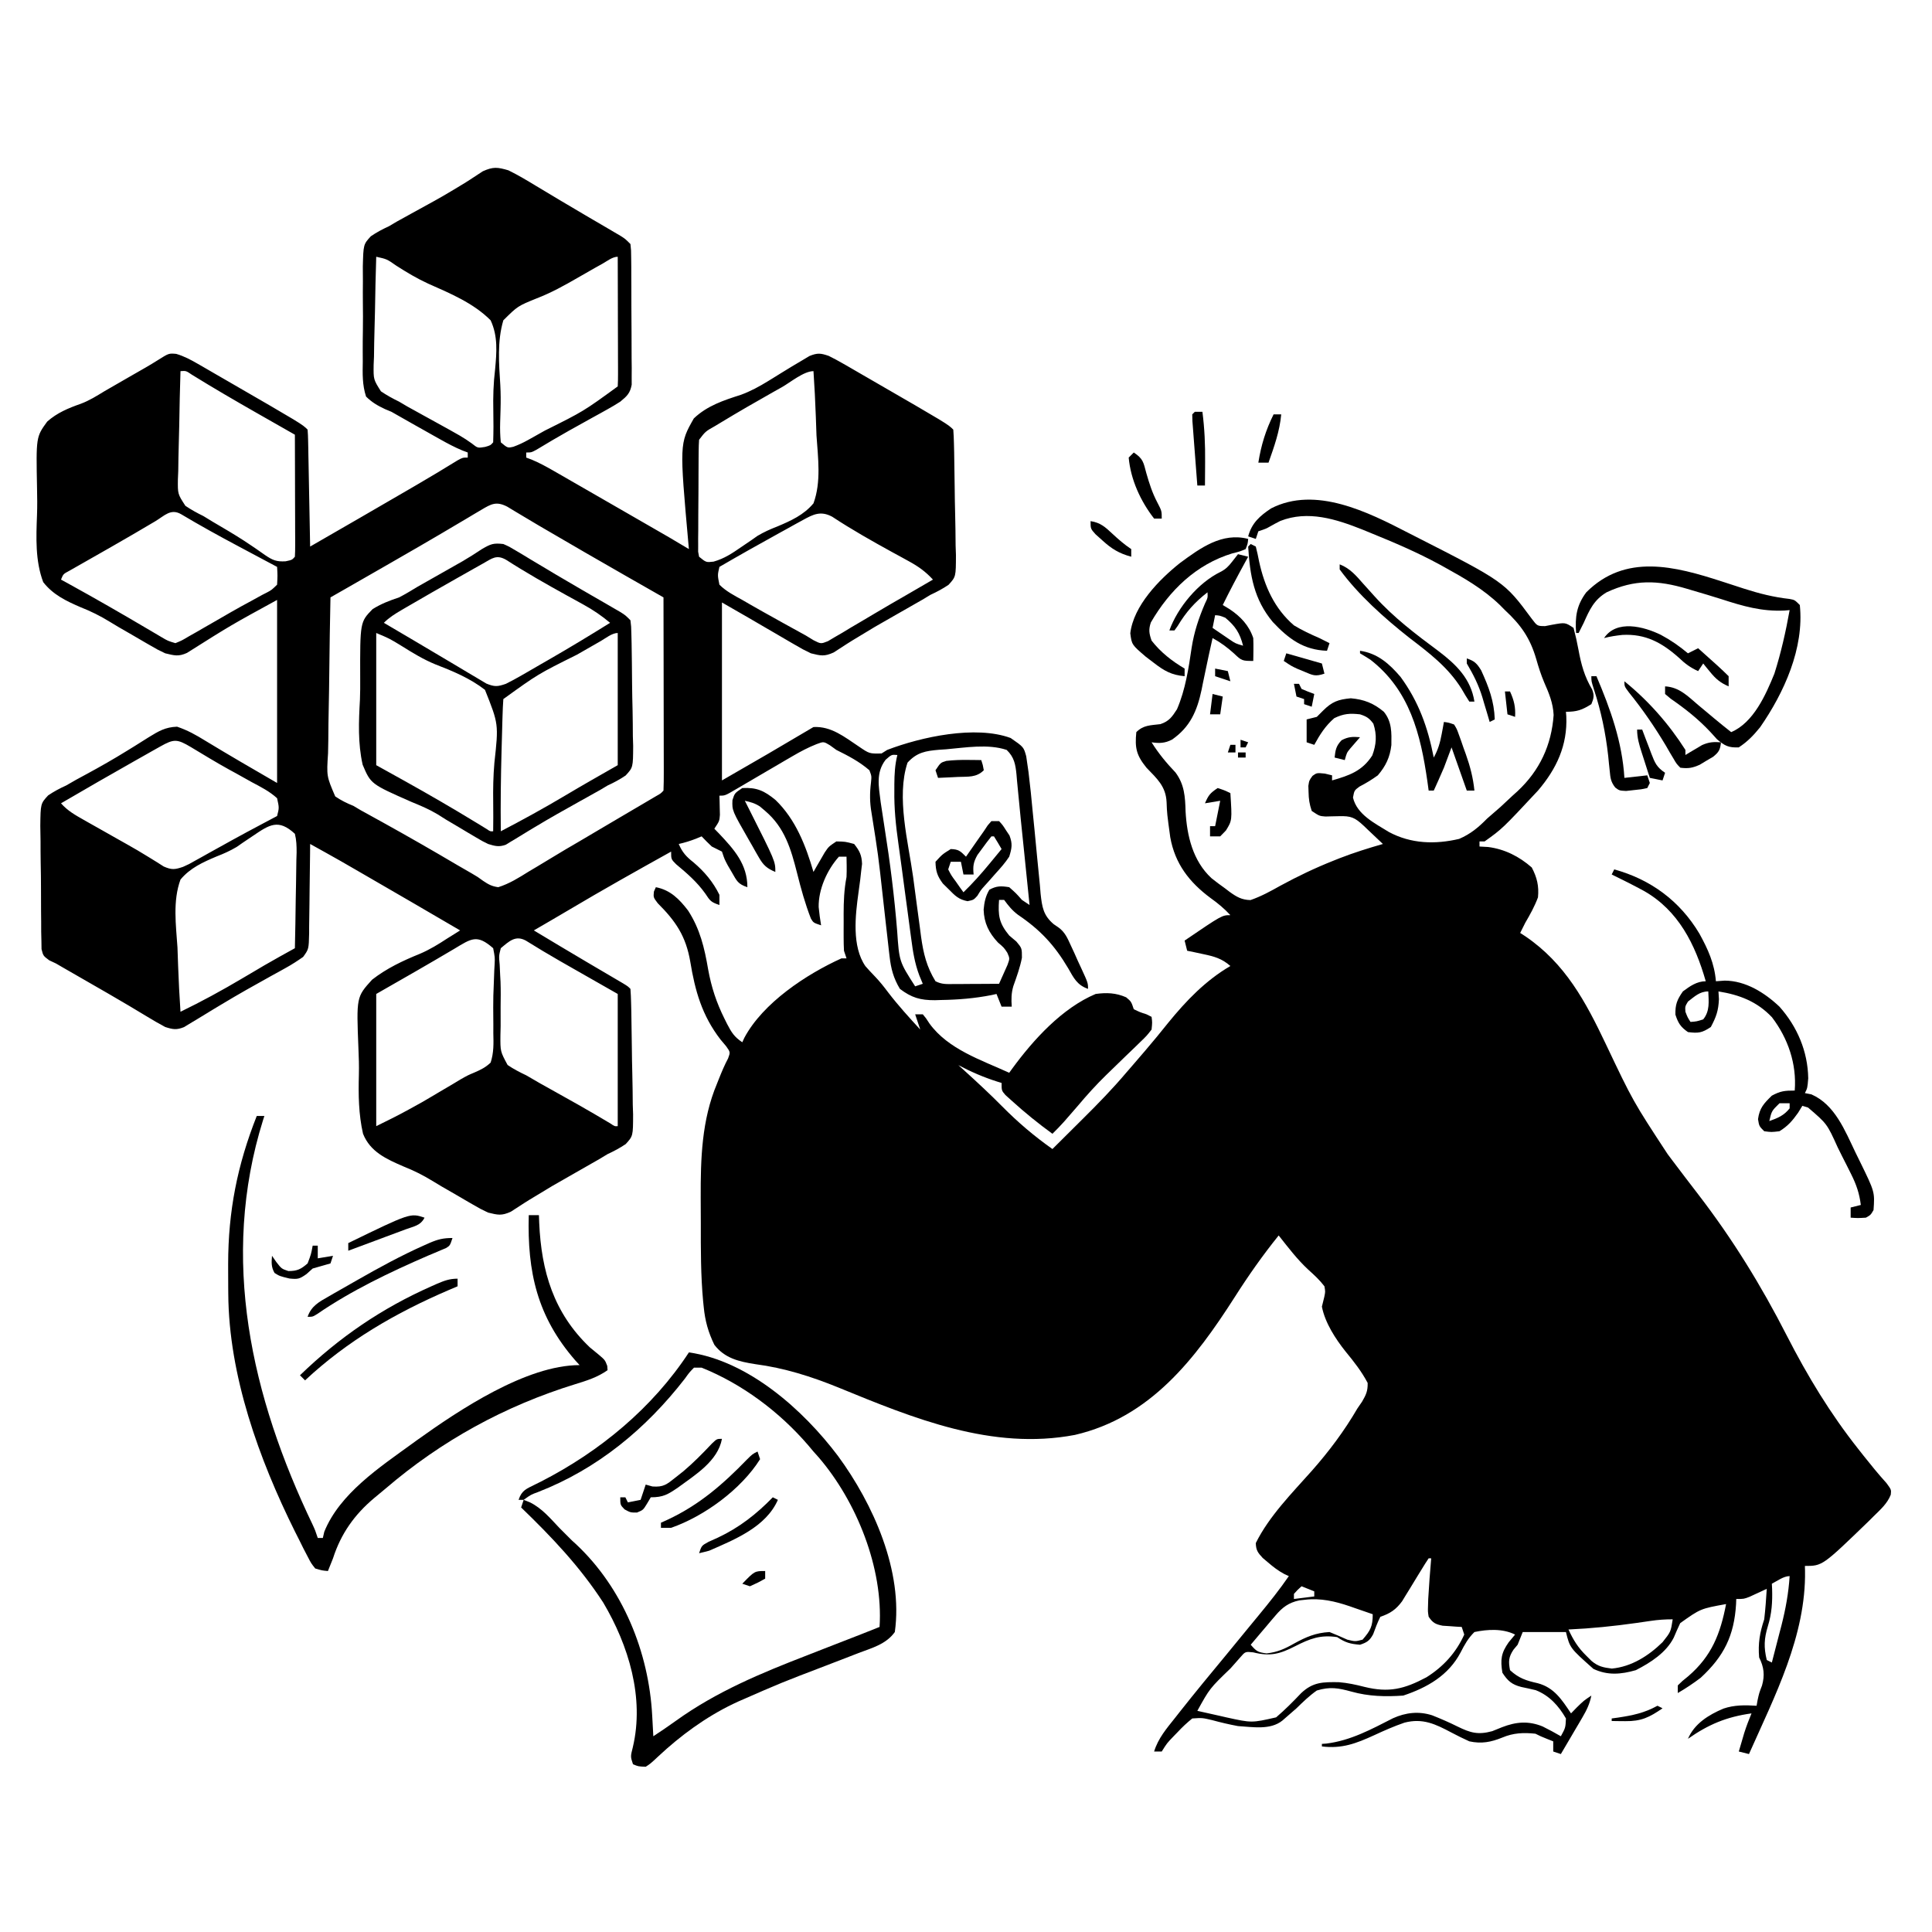 <?xml version="1.0" encoding="UTF-8"?>
<svg version="1.1" xmlns="http://www.w3.org/2000/svg" width="760" height="760" viewBox="0 0 760 760">
<path d="M0 0 C1.038 0.528 1.038 0.528 2.097 1.067 C37.794 19.242 37.794 19.242 48.508 33.715 C50.715 36.652 50.715 36.652 53.789 36.672 C54.725 36.491 55.661 36.311 56.625 36.125 C61.738 35.2 61.738 35.2 65 37.375 C65.772 40.267 66.4 43.064 66.938 46 C67.995 51.758 69.279 56.5 72.295 61.564 C73.214 63.925 72.972 65.059 72 67.375 C68.321 69.664 66.384 70.375 62 70.375 C62.046 70.969 62.093 71.564 62.141 72.176 C62.637 83.574 58.309 92.802 51 101.375 C36.97 116.397 36.97 116.397 30 121.375 C29.34 121.375 28.68 121.375 28 121.375 C28 122.035 28 122.695 28 123.375 C29.114 123.437 30.227 123.499 31.375 123.562 C37.905 124.387 43.644 127.306 48.562 131.625 C50.625 135.57 51.436 138.918 51 143.375 C49.676 146.929 47.912 150.109 46 153.375 C45.323 154.703 44.653 156.035 44 157.375 C44.678 157.813 45.356 158.252 46.055 158.703 C61.748 169.397 69.751 184.379 77.699 201.105 C88.38 223.586 88.38 223.586 102 244.375 C102.613 245.193 103.227 246.011 103.859 246.854 C107.226 251.326 110.625 255.774 114.039 260.211 C127.65 277.922 138.769 295.987 148.938 315.875 C157.006 331.638 165.999 346.48 177 360.375 C177.712 361.279 178.423 362.182 179.156 363.113 C182.042 366.748 184.944 370.314 188.062 373.75 C190 376.375 190 376.375 189.781 378.35 C188.426 381.863 185.631 384.271 183 386.875 C182.389 387.484 181.779 388.092 181.149 388.719 C162.894 406.375 162.894 406.375 156 406.375 C156.017 406.989 156.035 407.603 156.053 408.235 C156.463 433.851 144.168 457.518 134 480.375 C132.68 480.045 131.36 479.715 130 479.375 C130.455 477.812 130.914 476.249 131.375 474.688 C131.63 473.817 131.885 472.947 132.148 472.051 C132.982 469.433 133.949 466.912 135 464.375 C125.138 465.753 118.092 468.711 110 474.375 C112.551 468.41 118.094 464.971 123.938 462.5 C128.265 461.029 132.479 461.092 137 461.375 C137.124 460.674 137.248 459.973 137.375 459.25 C138 456.375 138 456.375 139.125 453.438 C140.292 449.354 139.898 446.17 138 442.375 C137.525 436.846 138.252 432.619 140 427.375 C140.468 423.383 140.753 419.386 141 415.375 C140.078 415.808 140.078 415.808 139.137 416.25 C138.328 416.621 137.52 416.993 136.688 417.375 C135.887 417.746 135.086 418.118 134.262 418.5 C132 419.375 132 419.375 129 419.375 C128.974 420.053 128.948 420.731 128.922 421.43 C128.167 433.821 124.162 441.911 115 450.375 C112.103 452.572 109.143 454.547 106 456.375 C106 455.385 106 454.395 106 453.375 C107.758 451.648 107.758 451.648 110.125 449.75 C119.354 441.798 122.735 433.096 125 421.375 C114.939 423.193 114.939 423.193 106.953 428.875 C106.064 430.758 105.216 432.662 104.41 434.582 C101.436 440.472 95.289 444.419 89.5 447.375 C83.637 449.05 78.414 449.511 72.812 446.875 C63.571 438.661 63.571 438.661 62 432.375 C56.39 432.375 50.78 432.375 45 432.375 C44.34 434.025 43.68 435.675 43 437.375 C42.464 438.014 41.928 438.654 41.375 439.312 C39.423 442.24 39.355 443.934 40 447.375 C43.457 450.559 46.343 451.486 50.875 452.5 C57.389 454.227 60.382 458.989 64 464.375 C65.145 463.199 65.145 463.199 66.312 462 C69 459.375 69 459.375 72 457.375 C71.35 460.621 70.17 463.075 68.496 465.922 C68.003 466.766 67.51 467.611 67.002 468.48 C66.486 469.353 65.969 470.226 65.438 471.125 C64.917 472.013 64.397 472.901 63.861 473.816 C62.579 476.005 61.291 478.191 60 480.375 C59.01 480.045 58.02 479.715 57 479.375 C57 478.055 57 476.735 57 475.375 C56.216 475.066 55.432 474.756 54.625 474.438 C52 473.375 52 473.375 50 472.375 C45.369 471.875 41.307 472.041 37 473.875 C32.505 475.691 28.801 476.414 24 475.375 C21.61 474.285 19.314 473.168 17 471.938 C10.646 468.562 5.697 466.171 -1.5 468.016 C-5.609 469.425 -9.522 471.153 -13.461 472.98 C-20.571 476.227 -26.136 478.353 -34 477.375 C-34 477.045 -34 476.715 -34 476.375 C-33.426 476.335 -32.853 476.295 -32.262 476.254 C-22.652 475.073 -14.541 470.621 -6.024 466.283 C-1.033 464.044 4.07 463.439 9.359 465.129 C12.773 466.481 16.107 467.931 19.395 469.566 C24.413 472.02 27.394 472.904 33 471.375 C34.295 470.862 35.586 470.341 36.875 469.812 C42.405 467.675 47.222 467.256 52.793 469.5 C55.247 470.718 57.635 471.993 60 473.375 C61.832 470.026 61.832 470.026 62 466.375 C59.157 461.423 55.498 457.354 50.121 455.246 C48.242 454.799 46.357 454.38 44.465 453.992 C40.731 453.057 39.066 451.581 37 448.375 C36.17 443.231 36.488 440.626 39.5 436.375 C40.325 435.385 41.15 434.395 42 433.375 C37.143 430.946 31.184 431.281 26 432.375 C23.49 434.853 22.171 437.286 20.559 440.414 C15.8 449.454 7.428 454.232 -2 457.375 C-9.018 457.861 -15.579 457.709 -22.375 455.812 C-27.574 454.385 -30.782 453.81 -36 455.375 C-38.937 457.448 -41.437 459.863 -44 462.375 C-45.282 463.511 -46.573 464.637 -47.875 465.75 C-48.706 466.473 -48.706 466.473 -49.555 467.211 C-54.289 471.024 -61.271 469.72 -67 469.375 C-70.444 468.739 -73.782 467.951 -77.16 467.031 C-81.06 466.111 -81.06 466.111 -85 466.375 C-87.135 468.119 -88.895 469.75 -90.75 471.75 C-91.244 472.258 -91.737 472.766 -92.246 473.289 C-94.949 476.092 -94.949 476.092 -97 479.375 C-97.99 479.375 -98.98 479.375 -100 479.375 C-98.395 474.147 -95.099 470.339 -91.75 466.125 C-91.131 465.338 -90.512 464.551 -89.874 463.74 C-83.874 456.143 -77.722 448.672 -71.535 441.226 C-68.701 437.809 -65.897 434.369 -63.09 430.93 C-61.608 429.118 -60.12 427.311 -58.629 425.508 C-54.561 420.578 -50.627 415.64 -47 410.375 C-47.86 409.984 -47.86 409.984 -48.738 409.586 C-51.174 408.282 -53.093 406.8 -55.188 405 C-55.882 404.415 -56.577 403.83 -57.293 403.227 C-59.218 401.139 -59.921 400.216 -60 397.375 C-54.757 386.776 -45.741 377.713 -37.945 368.934 C-31.108 361.182 -25.21 353.307 -20 344.375 C-19.408 343.514 -18.817 342.653 -18.207 341.766 C-16.612 339.031 -15.92 337.554 -16 334.375 C-18.407 329.824 -21.417 325.999 -24.679 322.035 C-28.695 316.989 -32.751 310.757 -34 304.375 C-33.691 303.117 -33.381 301.859 -33.062 300.562 C-32.63 298.493 -32.63 298.493 -33 296.375 C-34.896 293.877 -37.031 291.923 -39.363 289.828 C-43.731 285.765 -47.307 281.046 -51 276.375 C-57.257 284.131 -62.907 292.162 -68.25 300.562 C-83.863 324.966 -101.477 347.936 -131.148 354.832 C-163.759 361.042 -194.662 348.304 -224.338 336.131 C-234.915 331.832 -245.539 328.486 -256.875 327 C-263.255 325.999 -268.912 324.722 -273 319.375 C-275.381 314.463 -276.632 310.016 -277.168 304.566 C-277.247 303.801 -277.327 303.035 -277.408 302.247 C-278.348 292.099 -278.335 281.917 -278.316 271.734 C-278.313 268.314 -278.336 264.895 -278.361 261.475 C-278.407 246.126 -277.986 230.98 -271.938 216.625 C-271.554 215.658 -271.554 215.658 -271.162 214.672 C-270.078 211.952 -268.973 209.324 -267.594 206.738 C-266.687 204.272 -266.687 204.272 -268.379 201.902 C-269.46 200.62 -269.46 200.62 -270.562 199.312 C-277.865 189.835 -280.565 180.219 -282.481 168.58 C-284.208 158.626 -288.148 152.782 -295.27 145.672 C-297 143.375 -297 143.375 -296.762 141.078 C-296.51 140.516 -296.259 139.954 -296 139.375 C-290.301 140.483 -286.774 144.052 -283.32 148.574 C-278.631 155.817 -276.869 163.26 -275.438 171.688 C-274.159 178.721 -272.176 184.757 -269 191.125 C-268.656 191.817 -268.311 192.509 -267.956 193.222 C-266.239 196.509 -265.139 198.283 -262 200.375 C-261.733 199.792 -261.466 199.21 -261.191 198.609 C-253.89 184.916 -236.874 173.652 -223 167.375 C-222.34 167.375 -221.68 167.375 -221 167.375 C-221.33 166.385 -221.66 165.395 -222 164.375 C-222.093 162.673 -222.131 160.967 -222.133 159.262 C-222.134 158.261 -222.135 157.26 -222.137 156.229 C-222.133 155.184 -222.129 154.139 -222.125 153.062 C-222.129 152.029 -222.133 150.996 -222.137 149.932 C-222.13 144.951 -221.957 140.279 -221 135.375 C-220.939 133.918 -220.912 132.458 -220.938 131 C-220.958 129.804 -220.979 128.607 -221 127.375 C-221.99 127.375 -222.98 127.375 -224 127.375 C-228.639 132.566 -232.064 140.188 -231.957 147.168 C-231.721 149.593 -231.416 151.975 -231 154.375 C-234 153.375 -234 153.375 -234.992 151.758 C-237.286 145.891 -238.909 139.975 -240.438 133.875 C-242.824 124.439 -245.307 115.884 -253 109.375 C-254.021 108.509 -254.021 108.509 -255.062 107.625 C-257.073 106.328 -258.688 105.894 -261 105.375 C-260.469 106.426 -259.938 107.476 -259.391 108.559 C-249 129.175 -249 129.175 -249 133.375 C-252.282 132.008 -253.716 130.747 -255.473 127.672 C-255.897 126.938 -256.322 126.205 -256.76 125.449 C-257.19 124.682 -257.62 123.915 -258.062 123.125 C-258.496 122.373 -258.93 121.622 -259.377 120.848 C-266.033 109.237 -266.033 109.237 -265.875 105.125 C-265 102.375 -265 102.375 -262 100.375 C-256.296 100.075 -253.348 101.446 -248.938 105.062 C-241.021 112.698 -237.048 122.976 -234 133.375 C-233.602 132.676 -233.203 131.978 -232.793 131.258 C-232.263 130.348 -231.733 129.438 -231.188 128.5 C-230.665 127.595 -230.143 126.69 -229.605 125.758 C-228 123.375 -228 123.375 -225 121.375 C-221.5 121.438 -221.5 121.438 -218 122.375 C-215.864 125.079 -215.024 126.744 -214.891 130.207 C-215.069 131.682 -215.069 131.682 -215.25 133.188 C-215.367 134.245 -215.485 135.302 -215.605 136.391 C-215.833 138.11 -216.063 139.829 -216.301 141.547 C-217.535 150.462 -218.965 162.653 -213.555 170.461 C-212.375 171.799 -211.161 173.108 -209.918 174.387 C-207.97 176.406 -206.31 178.508 -204.625 180.75 C-200.696 185.878 -196.373 190.625 -192 195.375 C-192.66 193.395 -193.32 191.415 -194 189.375 C-193.01 189.375 -192.02 189.375 -191 189.375 C-189.711 190.914 -189.711 190.914 -188.375 193 C-180.997 203.151 -168.08 207.317 -157 212.375 C-156.596 211.818 -156.193 211.26 -155.777 210.686 C-147.457 199.332 -136.197 186.942 -123 181.375 C-118.672 180.779 -115.015 180.931 -111 182.688 C-109 184.375 -109 184.375 -108 187.375 C-105.576 188.545 -105.576 188.545 -103 189.375 C-102.34 189.705 -101.68 190.035 -101 190.375 C-100.715 192.561 -100.715 192.561 -101 195.375 C-102.908 197.835 -102.908 197.835 -105.566 200.395 C-106.274 201.088 -106.274 201.088 -106.996 201.795 C-108.507 203.272 -110.034 204.73 -111.562 206.188 C-113.548 208.106 -115.526 210.031 -117.504 211.957 C-117.984 212.423 -118.464 212.888 -118.959 213.368 C-122.871 217.187 -126.488 221.19 -130 225.375 C-131.25 226.812 -132.5 228.25 -133.75 229.688 C-134.302 230.323 -134.853 230.959 -135.422 231.613 C-136.897 233.26 -138.42 234.829 -140 236.375 C-145.594 232.314 -150.88 228.019 -156 223.375 C-156.825 222.632 -157.65 221.89 -158.5 221.125 C-160 219.375 -160 219.375 -160 216.375 C-160.557 216.205 -161.114 216.035 -161.688 215.859 C-167.096 214.142 -171.981 212.022 -177 209.375 C-175.875 210.392 -175.875 210.392 -174.727 211.43 C-169.626 216.061 -164.593 220.722 -159.75 225.625 C-153.559 231.876 -147.181 237.309 -140 242.375 C-136.992 239.392 -133.987 236.405 -130.985 233.415 C-129.967 232.402 -128.948 231.389 -127.927 230.378 C-122.061 224.56 -116.338 218.689 -111 212.375 C-110.003 211.222 -109.006 210.07 -108.008 208.918 C-107.046 207.8 -106.085 206.682 -105.125 205.562 C-104.608 204.961 -104.091 204.36 -103.559 203.741 C-100.448 200.109 -97.42 196.426 -94.438 192.688 C-87.331 183.974 -79.769 176.092 -70 170.375 C-73.352 167.413 -76.41 166.599 -80.75 165.688 C-81.92 165.436 -83.091 165.185 -84.297 164.926 C-85.189 164.744 -86.081 164.562 -87 164.375 C-87.33 163.055 -87.66 161.735 -88 160.375 C-73.3 150.375 -73.3 150.375 -70 150.375 C-72.408 147.766 -74.932 145.672 -77.812 143.625 C-86.184 137.405 -91.793 130.122 -93.648 119.75 C-94.921 110.457 -94.921 110.457 -95.094 105.914 C-95.39 99.659 -98.899 96.655 -103 92.375 C-107.013 87.436 -107.618 84.551 -107 78.375 C-104.173 75.548 -101.38 75.722 -97.508 75.23 C-94.066 74.056 -92.964 72.396 -91 69.375 C-87.663 61.611 -86.447 53.359 -85.221 45.066 C-84.243 38.89 -82.454 33.543 -79.988 27.781 C-78.873 25.5 -78.873 25.5 -79 23.375 C-84.069 27.329 -87.419 31.107 -90.738 36.617 C-91.155 37.197 -91.571 37.777 -92 38.375 C-92.66 38.375 -93.32 38.375 -94 38.375 C-90.701 29.274 -82.691 19.652 -73.902 15.348 C-71.767 14.256 -70.719 13.127 -69.25 11.25 C-68.136 9.827 -68.136 9.827 -67 8.375 C-65.68 8.705 -64.36 9.035 -63 9.375 C-63.387 10.076 -63.773 10.777 -64.172 11.5 C-67.231 17.073 -70.2 22.667 -73 28.375 C-72.113 28.911 -71.226 29.448 -70.312 30 C-65.983 32.883 -62.67 36.364 -61 41.375 C-60.933 42.936 -60.915 44.5 -60.938 46.062 C-60.947 46.871 -60.956 47.679 -60.965 48.512 C-60.982 49.434 -60.982 49.434 -61 50.375 C-65.307 50.375 -65.557 50.296 -68.438 47.562 C-71.136 45.102 -73.777 43.133 -77 41.375 C-78.014 45.879 -79.01 50.385 -79.93 54.91 C-80.245 56.419 -80.56 57.928 -80.875 59.438 C-81.023 60.188 -81.171 60.939 -81.324 61.713 C-83.1 70.066 -85.816 76.369 -92.961 81.32 C-95.733 82.754 -97.943 82.834 -101 82.375 C-98.246 86.782 -95.175 90.489 -91.586 94.25 C-88.065 98.968 -87.782 103.834 -87.625 109.562 C-87.089 119.141 -84.782 128.999 -77.463 135.804 C-75.725 137.21 -73.947 138.519 -72.125 139.812 C-71.526 140.271 -70.926 140.729 -70.309 141.201 C-67.524 143.204 -65.558 144.362 -62.094 144.445 C-57.915 143 -54.222 140.974 -50.375 138.812 C-43.543 135.095 -36.668 131.807 -29.438 128.938 C-28.642 128.62 -27.846 128.303 -27.027 127.976 C-21.436 125.805 -15.765 124.025 -10 122.375 C-11.929 120.532 -13.868 118.701 -15.812 116.875 C-16.36 116.35 -16.907 115.826 -17.471 115.285 C-21.083 111.913 -22.52 111.302 -27.375 111.445 C-28.241 111.463 -29.108 111.481 -30 111.5 C-30.866 111.523 -31.733 111.546 -32.625 111.57 C-35 111.375 -35 111.375 -38 109.375 C-38.92 106.615 -39.193 104.741 -39.25 101.875 C-39.276 101.102 -39.302 100.328 -39.328 99.531 C-39 97.375 -39 97.375 -37.684 95.574 C-36 94.375 -36 94.375 -32.812 94.688 C-31.42 95.028 -31.42 95.028 -30 95.375 C-30 96.035 -30 96.695 -30 97.375 C-23.251 95.434 -18.154 93.718 -14.188 87.562 C-12.561 83.196 -12.303 79.524 -13.75 75.062 C-15.368 72.878 -16.401 72.218 -19 71.375 C-23.07 70.923 -25.416 71.095 -29.125 72.875 C-32.664 75.952 -34.761 79.294 -37 83.375 C-37.99 83.045 -38.98 82.715 -40 82.375 C-40 79.405 -40 76.435 -40 73.375 C-38.68 73.045 -37.36 72.715 -36 72.375 C-34.793 71.168 -34.793 71.168 -33.562 69.938 C-30.009 66.384 -27.587 65.522 -22.625 65.062 C-17.433 65.51 -13.618 67.012 -9.625 70.375 C-6.421 74.319 -6.597 78.583 -6.668 83.457 C-7.21 88.224 -8.881 91.743 -12 95.375 C-14.336 97.055 -16.648 98.478 -19.207 99.793 C-21.249 101.306 -21.249 101.306 -21.77 104.121 C-20.183 110.83 -13.209 114.204 -7.648 117.66 C1 122.311 10.528 122.606 20 120.375 C24.541 118.4 27.551 115.882 31 112.375 C32.747 110.851 34.497 109.33 36.25 107.812 C37.839 106.339 39.423 104.861 41 103.375 C41.65 102.79 42.299 102.205 42.969 101.602 C51.678 93.465 56.329 83.477 57.16 71.641 C56.927 66.888 55.343 63.13 53.445 58.805 C52.169 55.777 51.212 52.785 50.316 49.628 C47.895 41.325 44.283 36.202 38 30.375 C37.322 29.692 36.644 29.009 35.945 28.305 C29.455 22.06 21.838 17.698 14 13.375 C13.393 13.04 12.787 12.705 12.162 12.36 C3.422 7.613 -5.667 3.743 -14.875 0 C-16.444 -0.644 -16.444 -0.644 -18.044 -1.301 C-28.384 -5.416 -39.473 -8.974 -50.367 -4.695 C-51.712 -4.021 -53.041 -3.314 -54.344 -2.562 C-56 -1.625 -56 -1.625 -59 -0.625 C-59.33 0.365 -59.66 1.355 -60 2.375 C-60.99 2.045 -61.98 1.715 -63 1.375 C-61.607 -3.888 -58.391 -6.698 -54 -9.625 C-36.497 -18.611 -15.824 -8.172 0 0 Z M-76 32.375 C-76.33 34.025 -76.66 35.675 -77 37.375 C-75.565 38.358 -74.127 39.337 -72.688 40.312 C-71.887 40.858 -71.086 41.403 -70.262 41.965 C-67.974 43.513 -67.974 43.513 -65 44.375 C-66.275 39.393 -68.043 36.672 -72 33.375 C-74.173 32.514 -74.173 32.514 -76 32.375 Z M8 403.375 C7.101 404.7 6.249 406.057 5.418 407.426 C4.898 408.269 4.378 409.113 3.842 409.982 C2.747 411.772 1.656 413.564 0.568 415.357 C-0.218 416.629 -0.218 416.629 -1.02 417.926 C-1.495 418.706 -1.97 419.486 -2.46 420.29 C-4.872 423.555 -7.165 425.097 -11 426.375 C-12.15 428.609 -12.967 430.892 -13.84 433.246 C-15.24 435.816 -16.256 436.445 -19 437.375 C-22.855 437.06 -24.749 436.543 -28 434.375 C-34.564 433.39 -38.684 434.969 -44.5 437.938 C-50.565 441.033 -54.319 442.045 -61 440.375 C-64.128 440.034 -64.128 440.034 -66.164 442.395 C-66.976 443.316 -67.788 444.238 -68.625 445.188 C-69.058 445.677 -69.491 446.166 -69.937 446.669 C-78.134 454.572 -78.134 454.572 -83 463.375 C-80.023 464.053 -77.044 464.718 -74.062 465.375 C-73.232 465.566 -72.401 465.757 -71.545 465.953 C-61.618 468.137 -61.618 468.137 -52 465.938 C-48.5 462.948 -45.312 459.74 -42.148 456.398 C-37.481 452.003 -33.576 452.026 -27.359 452.102 C-23.865 452.386 -20.706 453.069 -17.312 453.938 C-7.678 456.318 -1.629 454.843 7.129 450.18 C13.77 446.005 18.774 440.528 22 433.375 C21.505 431.89 21.505 431.89 21 430.375 C20.313 430.338 19.626 430.3 18.918 430.262 C18.017 430.196 17.116 430.13 16.188 430.062 C15.294 430.004 14.401 429.946 13.48 429.887 C10.622 429.297 9.647 428.767 8 426.375 C7.672 424.352 7.672 424.352 7.75 422 C7.776 421.129 7.802 420.257 7.828 419.359 C8.135 414.024 8.533 408.699 9 403.375 C8.67 403.375 8.34 403.375 8 403.375 Z M143 413.375 C143.052 414.375 143.052 414.375 143.105 415.395 C143.259 420.621 142.983 425.046 141.438 430.062 C139.937 434.996 139.792 438.357 141 443.375 C141.66 443.705 142.32 444.035 143 444.375 C143.991 440.586 144.966 436.794 145.938 433 C146.215 431.939 146.493 430.878 146.779 429.785 C148.427 423.314 149.575 417.043 150 410.375 C147.628 410.375 145.071 412.317 143 413.375 Z M-42 414.375 C-43.542 415.75 -43.542 415.75 -45 417.375 C-45 418.035 -45 418.695 -45 419.375 C-42.36 419.045 -39.72 418.715 -37 418.375 C-37 417.715 -37 417.055 -37 416.375 C-39.475 415.385 -39.475 415.385 -42 414.375 Z M-40.688 419.688 C-41.413 419.766 -42.139 419.845 -42.887 419.926 C-47.05 420.811 -49.511 422.638 -52.234 425.852 C-53.095 426.857 -53.095 426.857 -53.973 427.883 C-54.559 428.581 -55.146 429.28 -55.75 430 C-56.352 430.706 -56.954 431.413 -57.574 432.141 C-59.055 433.88 -60.53 435.625 -62 437.375 C-59.772 439.909 -59.283 440.34 -55.75 440.777 C-51.572 440.329 -48.584 438.982 -45 436.938 C-40.245 434.311 -36.465 432.687 -31 432.375 C-28.646 433.325 -26.311 434.325 -24 435.375 C-20.871 436.126 -20.871 436.126 -18 435.375 C-14.903 431.789 -14 430.164 -14 425.375 C-16.352 424.555 -18.706 423.744 -21.062 422.938 C-21.719 422.707 -22.376 422.477 -23.053 422.24 C-28.857 420.267 -34.52 418.946 -40.688 419.688 Z M95.324 427.996 C94.42 428.127 93.516 428.257 92.584 428.391 C91.15 428.6 91.15 428.6 89.688 428.812 C80.791 430.073 71.976 430.97 63 431.375 C64.877 435.475 66.772 438.539 70 441.688 C70.681 442.364 71.361 443.041 72.062 443.738 C74.65 445.924 76.725 446.341 80.062 446.75 C87.816 446.012 94.5 441.744 100 436.375 C103.239 432.305 103.239 432.305 104 427.375 C100.938 427.375 98.321 427.552 95.324 427.996 Z " fill="#000000" transform="translate(554,209.625)"/>
<path d="M0 0 C3.82 1.871 7.431 4.04 11.062 6.25 C12.623 7.182 12.623 7.182 14.215 8.132 C16.388 9.429 18.557 10.73 20.724 12.035 C23.936 13.961 27.161 15.861 30.395 17.75 C31.401 18.339 32.407 18.928 33.443 19.534 C35.368 20.661 37.293 21.786 39.219 22.911 C40.083 23.42 40.946 23.929 41.836 24.453 C42.594 24.898 43.353 25.343 44.134 25.802 C46 27 46 27 48 29 C48.267 31.415 48.267 31.415 48.291 34.488 C48.303 35.636 48.316 36.784 48.329 37.967 C48.331 39.213 48.334 40.459 48.336 41.742 C48.346 43.655 48.346 43.655 48.356 45.606 C48.366 48.308 48.372 51.009 48.371 53.711 C48.37 57.171 48.398 60.629 48.432 64.088 C48.46 67.39 48.459 70.691 48.461 73.992 C48.475 75.234 48.49 76.476 48.504 77.755 C48.498 78.91 48.492 80.064 48.486 81.253 C48.489 82.269 48.492 83.284 48.494 84.331 C47.867 87.717 46.626 88.846 44 91 C42.37 92.055 40.699 93.049 39 93.988 C38.035 94.527 37.071 95.065 36.077 95.62 C35.062 96.179 34.046 96.737 33 97.312 C30.923 98.468 28.846 99.624 26.77 100.781 C25.276 101.611 25.276 101.611 23.752 102.457 C19.456 104.865 15.229 107.383 11.012 109.926 C9 111 9 111 7 111 C7 111.66 7 112.32 7 113 C7.707 113.265 8.415 113.529 9.144 113.802 C12.148 115.062 14.875 116.544 17.699 118.168 C19.372 119.127 19.372 119.127 21.078 120.105 C22.281 120.799 23.484 121.493 24.688 122.188 C25.929 122.901 27.171 123.614 28.412 124.327 C31.633 126.177 34.851 128.031 38.069 129.887 C40.588 131.339 43.108 132.789 45.628 134.239 C50.69 137.152 55.751 140.068 60.809 142.988 C62.136 143.755 62.136 143.755 63.49 144.536 C66.006 146.004 68.506 147.496 71 149 C70.947 148.43 70.893 147.859 70.839 147.272 C67.289 107.527 67.289 107.527 72.937 97.594 C78.19 92.597 84.633 90.49 91.435 88.315 C95.34 86.874 98.674 85.054 102.207 82.883 C103.087 82.343 103.087 82.343 103.984 81.793 C105.15 81.073 106.314 80.351 107.477 79.626 C110.185 77.942 112.914 76.301 115.668 74.691 C116.578 74.147 117.489 73.602 118.427 73.041 C121.571 71.769 122.813 71.911 126 73 C128.006 73.99 129.973 75.057 131.91 76.176 C132.471 76.497 133.032 76.819 133.61 77.15 C135.432 78.197 137.247 79.255 139.062 80.312 C140.317 81.037 141.571 81.761 142.825 82.485 C172.83 99.83 172.83 99.83 175 102 C175.141 103.808 175.212 105.621 175.256 107.434 C175.285 108.596 175.314 109.758 175.344 110.955 C175.429 115.586 175.501 120.217 175.548 124.849 C175.584 128.366 175.637 131.88 175.734 135.395 C175.845 139.444 175.882 143.492 175.914 147.543 C175.957 148.799 176.001 150.056 176.045 151.35 C176.027 159.869 176.027 159.869 173.147 163.041 C170.831 164.612 168.538 165.828 166 167 C164.954 167.632 163.908 168.264 162.83 168.915 C161.883 169.455 160.936 169.995 159.961 170.551 C158.358 171.469 158.358 171.469 156.724 172.406 C155.619 173.035 154.514 173.664 153.375 174.312 C144.193 179.521 144.193 179.521 135.18 185.012 C134.5 185.44 133.82 185.868 133.12 186.309 C131.389 187.412 129.67 188.533 127.953 189.656 C124.289 191.323 122.872 190.962 119 190 C115.86 188.481 115.86 188.481 112.535 186.543 C111.939 186.199 111.342 185.854 110.728 185.5 C108.834 184.404 106.948 183.296 105.062 182.188 C103.801 181.454 102.538 180.722 101.275 179.99 C98.937 178.634 96.602 177.273 94.27 175.907 C90.858 173.917 87.429 171.959 84 170 C84 193.1 84 216.2 84 240 C102.06 229.603 102.06 229.603 120 219 C127.002 218.611 132.245 222.945 137.859 226.67 C142.003 229.497 142.003 229.497 146.77 229.395 C147.506 228.934 148.242 228.474 149 228 C162.382 222.863 183.765 218.229 197.562 223.312 C202.684 226.858 202.684 226.858 203.686 230.477 C203.826 231.442 203.965 232.408 204.109 233.403 C204.265 234.476 204.421 235.55 204.582 236.656 C205.243 241.948 205.774 247.244 206.262 252.555 C206.495 254.904 206.73 257.253 206.967 259.602 C207.333 263.254 207.69 266.906 208.018 270.562 C208.341 274.126 208.704 277.683 209.074 281.242 C209.163 282.333 209.252 283.424 209.343 284.547 C209.921 289.764 210.382 293.073 214.504 296.554 C215.115 296.971 215.726 297.388 216.355 297.818 C218.91 299.654 219.902 301.997 221.188 304.812 C221.668 305.848 222.149 306.883 222.645 307.949 C223.092 308.956 223.539 309.963 224 311 C224.625 312.34 224.625 312.34 225.262 313.707 C228 319.654 228 319.654 228 322 C223.691 320.49 222.385 317.734 220.188 313.875 C214.793 304.77 209.246 298.803 200.453 292.859 C198.101 291.077 196.728 289.352 195 287 C194.34 287 193.68 287 193 287 C192.577 293.135 192.953 296.078 197 301 C197.928 301.784 198.856 302.567 199.812 303.375 C202 306 202 306 202 309.75 C201.254 313.587 199.944 317.205 198.633 320.879 C197.811 323.634 197.781 326.147 198 329 C196.68 329 195.36 329 194 329 C193.34 327.35 192.68 325.7 192 324 C191.354 324.144 190.708 324.289 190.043 324.438 C183.42 325.742 176.921 326.27 170.188 326.375 C169.388 326.401 168.588 326.427 167.764 326.453 C162.026 326.472 158.616 325.487 154 322 C151.459 317.752 150.493 314.095 149.934 309.203 C149.857 308.557 149.78 307.911 149.701 307.246 C149.456 305.165 149.227 303.083 149 301 C148.841 299.603 148.681 298.207 148.52 296.811 C148.108 293.206 147.708 289.6 147.31 285.994 C145.472 269.33 145.472 269.33 142.842 252.775 C142.104 248.583 142.114 245.023 142.625 240.812 C142.884 238.297 142.884 238.297 142 236 C138.006 232.559 133.723 230.348 129 228 C128.158 227.392 127.316 226.783 126.449 226.156 C124.005 224.683 124.005 224.683 121.224 225.719 C117.937 227.025 115.024 228.552 111.973 230.336 C110.851 230.988 109.728 231.64 108.572 232.312 C107.402 233 106.232 233.687 105.062 234.375 C103.897 235.055 102.731 235.735 101.564 236.414 C95.62 239.876 95.62 239.876 89.695 243.368 C85.216 246 85.216 246 83 246 C83.023 246.687 83.046 247.374 83.07 248.082 C83.088 248.983 83.106 249.884 83.125 250.812 C83.16 252.152 83.16 252.152 83.195 253.52 C83 256 83 256 81 259 C81.603 259.617 82.207 260.235 82.828 260.871 C88.794 267.193 94 272.98 94 282 C90.227 280.742 89.825 279.506 87.875 276.125 C87.098 274.799 87.098 274.799 86.305 273.445 C85 271 85 271 84 268 C82.676 267.315 81.341 266.651 80 266 C78.629 264.705 77.287 263.378 76 262 C74.886 262.464 74.886 262.464 73.75 262.938 C71.493 263.809 69.355 264.477 67 265 C68.398 268.287 69.956 269.995 72.75 272.188 C77.056 275.833 80.513 279.904 83 285 C83 286.32 83 287.64 83 289 C79.613 287.871 79.327 287.343 77.438 284.5 C74.193 279.941 70.259 276.549 65.977 272.98 C64 271 64 271 64 268 C50.525 275.495 37.086 283.03 23.834 290.913 C19.239 293.637 14.617 296.314 10 299 C16.936 303.181 23.881 307.346 30.859 311.457 C31.854 312.043 32.849 312.63 33.875 313.234 C35.865 314.405 37.856 315.576 39.848 316.745 C40.762 317.283 41.676 317.821 42.617 318.375 C43.849 319.098 43.849 319.098 45.105 319.836 C47 321 47 321 48 322 C48.141 323.808 48.212 325.621 48.256 327.434 C48.285 328.596 48.314 329.758 48.344 330.955 C48.429 335.586 48.501 340.217 48.548 344.849 C48.584 348.366 48.637 351.88 48.734 355.395 C48.845 359.444 48.882 363.492 48.914 367.543 C48.957 368.799 49.001 370.056 49.045 371.35 C49.027 379.869 49.027 379.869 46.147 383.041 C43.831 384.612 41.538 385.828 39 387 C37.954 387.632 36.908 388.264 35.83 388.915 C34.883 389.455 33.936 389.995 32.961 390.551 C31.893 391.163 30.824 391.775 29.724 392.406 C28.619 393.035 27.514 393.664 26.375 394.312 C17.193 399.521 17.193 399.521 8.18 405.012 C7.5 405.44 6.82 405.868 6.12 406.309 C4.389 407.412 2.67 408.533 0.953 409.656 C-2.699 411.318 -4.142 410.946 -8 410 C-10.934 408.608 -10.934 408.608 -14.008 406.824 C-14.573 406.499 -15.139 406.174 -15.722 405.839 C-17.528 404.797 -19.326 403.742 -21.125 402.688 C-22.863 401.685 -24.602 400.682 -26.342 399.683 C-27.552 398.976 -28.753 398.253 -29.944 397.515 C-33.635 395.249 -37.265 393.45 -41.293 391.848 C-47.989 388.949 -54.371 386.111 -57.196 378.982 C-58.946 371.311 -59.039 363.625 -58.827 355.802 C-58.735 352.316 -58.844 348.869 -59.004 345.387 C-59.804 325.195 -59.804 325.195 -53.631 318.388 C-47.877 313.906 -41.576 310.939 -34.846 308.209 C-30.963 306.56 -27.517 304.435 -24 302.125 C-23.01 301.509 -22.02 300.893 -21 300.258 C-20.34 299.843 -19.68 299.428 -19 299 C-31.628 291.615 -44.268 284.252 -56.938 276.938 C-58.007 276.319 -59.077 275.701 -60.179 275.064 C-61.713 274.18 -61.713 274.18 -63.277 273.277 C-64.611 272.508 -64.611 272.508 -65.972 271.722 C-69.965 269.451 -73.982 267.225 -78 265 C-78.009 266.251 -78.019 267.503 -78.028 268.792 C-78.068 273.437 -78.134 278.08 -78.208 282.725 C-78.236 284.734 -78.257 286.744 -78.271 288.754 C-78.292 291.644 -78.339 294.532 -78.391 297.422 C-78.392 298.32 -78.393 299.218 -78.394 300.143 C-78.54 306.363 -78.54 306.363 -80.752 309.427 C-82.987 310.991 -85.188 312.427 -87.578 313.742 C-88.481 314.245 -89.383 314.747 -90.313 315.265 C-91.767 316.062 -91.767 316.062 -93.25 316.875 C-99.785 320.492 -106.284 324.14 -112.68 328 C-114.298 328.971 -114.298 328.971 -115.948 329.961 C-118.036 331.219 -120.118 332.488 -122.192 333.769 C-123.142 334.338 -124.092 334.906 -125.07 335.492 C-125.903 336.001 -126.736 336.51 -127.594 337.035 C-130.561 338.225 -131.987 337.963 -135 337 C-137.461 335.686 -139.815 334.333 -142.188 332.875 C-143.685 331.974 -145.184 331.074 -146.684 330.176 C-147.515 329.676 -148.346 329.177 -149.203 328.663 C-154.685 325.404 -160.221 322.24 -165.75 319.062 C-167.974 317.783 -170.198 316.503 -172.422 315.223 C-173.377 314.674 -174.332 314.125 -175.315 313.559 C-176.644 312.787 -176.644 312.787 -178 312 C-178.866 311.593 -179.731 311.187 -180.623 310.768 C-183 309 -183 309 -183.662 306.364 C-183.686 304.775 -183.686 304.775 -183.71 303.155 C-183.753 301.353 -183.753 301.353 -183.797 299.514 C-183.8 298.214 -183.802 296.914 -183.805 295.574 C-183.818 294.225 -183.833 292.876 -183.848 291.527 C-183.873 288.698 -183.879 285.87 -183.872 283.041 C-183.865 279.425 -183.923 275.813 -183.998 272.198 C-184.046 269.41 -184.053 266.623 -184.049 263.836 C-184.055 261.858 -184.101 259.88 -184.148 257.903 C-184.036 249.129 -184.036 249.129 -181.067 245.893 C-178.767 244.335 -176.528 243.144 -174 242 C-172.647 241.238 -171.298 240.468 -169.957 239.684 C-168.577 238.931 -167.196 238.183 -165.812 237.438 C-160.516 234.566 -155.309 231.605 -150.188 228.43 C-149.211 227.83 -148.234 227.23 -147.227 226.612 C-145.317 225.432 -143.415 224.238 -141.525 223.027 C-137.597 220.618 -135.001 219.037 -130.34 218.863 C-126.176 220.281 -123.015 222.053 -119.25 224.375 C-109.914 230.052 -100.456 235.526 -91 241 C-91 217.24 -91 193.48 -91 169 C-109.163 178.929 -109.163 178.929 -126.449 189.84 C-129.807 191.367 -131.435 190.855 -135 190 C-137.934 188.608 -137.934 188.608 -141.008 186.824 C-141.573 186.499 -142.139 186.174 -142.722 185.839 C-144.528 184.797 -146.326 183.742 -148.125 182.688 C-149.863 181.685 -151.602 180.682 -153.342 179.683 C-154.552 178.976 -155.752 178.253 -156.943 177.514 C-160.639 175.243 -164.269 173.451 -168.308 171.856 C-173.99 169.411 -179.121 166.956 -183 162 C-186.167 153.582 -185.774 144.446 -185.443 135.582 C-185.311 132.066 -185.348 128.575 -185.43 125.059 C-185.822 104.884 -185.822 104.884 -181.431 98.841 C-177.534 95.378 -173.097 93.544 -168.222 91.834 C-164.843 90.566 -161.978 88.766 -158.898 86.883 C-156.724 85.629 -154.55 84.377 -152.375 83.125 C-151.27 82.488 -150.166 81.851 -149.027 81.195 C-146.928 79.986 -144.826 78.78 -142.722 77.579 C-141.08 76.626 -139.45 75.651 -137.849 74.632 C-133.586 71.947 -133.586 71.947 -130.679 72.208 C-127.503 73.147 -124.96 74.519 -122.09 76.176 C-121.529 76.497 -120.968 76.819 -120.39 77.15 C-118.568 78.197 -116.753 79.255 -114.938 80.312 C-113.683 81.037 -112.429 81.761 -111.175 82.485 C-81.17 99.83 -81.17 99.83 -79 102 C-78.878 103.442 -78.822 104.889 -78.795 106.336 C-78.765 107.718 -78.765 107.718 -78.734 109.127 C-78.718 110.128 -78.701 111.129 -78.684 112.16 C-78.663 113.18 -78.642 114.199 -78.621 115.25 C-78.555 118.521 -78.496 121.792 -78.438 125.062 C-78.394 127.274 -78.351 129.486 -78.307 131.697 C-78.199 137.131 -78.098 142.566 -78 148 C-64.984 140.507 -51.975 133.002 -39 125.438 C-38.042 124.879 -37.083 124.321 -36.096 123.746 C-30.688 120.589 -25.32 117.382 -19.996 114.086 C-18 113 -18 113 -16 113 C-16 112.34 -16 111.68 -16 111 C-16.709 110.733 -17.419 110.466 -18.15 110.19 C-21.104 108.957 -23.815 107.521 -26.605 105.953 C-27.672 105.355 -28.739 104.757 -29.838 104.141 C-30.943 103.517 -32.049 102.893 -33.188 102.25 C-34.274 101.642 -35.36 101.033 -36.479 100.406 C-39.661 98.617 -42.839 96.825 -46 95 C-47.273 94.467 -47.273 94.467 -48.572 93.923 C-51.52 92.535 -53.67 91.289 -56 89 C-57.49 84.442 -57.38 80.044 -57.293 75.281 C-57.297 73.937 -57.304 72.592 -57.315 71.247 C-57.325 68.435 -57.3 65.626 -57.249 62.815 C-57.186 59.222 -57.209 55.635 -57.257 52.042 C-57.286 49.267 -57.271 46.494 -57.243 43.719 C-57.231 41.755 -57.253 39.79 -57.276 37.826 C-57.048 29.15 -57.048 29.15 -54.119 25.936 C-51.811 24.367 -49.535 23.158 -47 22 C-45.984 21.398 -44.968 20.796 -43.921 20.177 C-42.564 19.43 -42.564 19.43 -41.18 18.668 C-40.157 18.101 -39.134 17.534 -38.08 16.949 C-37.022 16.368 -35.965 15.787 -34.875 15.188 C-25.971 10.304 -25.971 10.304 -17.281 5.055 C-16.607 4.628 -15.933 4.201 -15.239 3.761 C-13.511 2.65 -11.798 1.515 -10.086 0.379 C-5.99 -1.451 -4.319 -1.268 0 0 Z M-52 34 C-52.228 41.153 -52.386 48.304 -52.494 55.46 C-52.54 57.893 -52.601 60.326 -52.679 62.758 C-52.788 66.258 -52.839 69.756 -52.879 73.258 C-52.925 74.342 -52.972 75.427 -53.02 76.544 C-53.094 82.274 -53.094 82.274 -50.152 86.937 C-47.835 88.51 -45.518 89.779 -43 91 C-41.937 91.628 -40.874 92.256 -39.779 92.903 C-38.817 93.432 -37.854 93.962 -36.863 94.508 C-35.791 95.102 -34.72 95.696 -33.615 96.309 C-32.525 96.908 -31.435 97.507 -30.312 98.125 C-18.042 104.888 -18.042 104.888 -14.406 107.441 C-12.082 109.287 -12.082 109.287 -9.188 108.812 C-7.054 108.193 -7.054 108.193 -6 107 C-5.862 102.862 -5.848 98.752 -5.942 94.613 C-6.06 89.087 -5.912 83.807 -5.242 78.316 C-4.625 71.59 -4.084 65.258 -7 59 C-13.786 52.197 -22.894 48.423 -31.566 44.578 C-35.984 42.548 -40.039 40.121 -44.125 37.5 C-47.815 34.918 -47.815 34.918 -52 34 Z M37.102 36.676 C35.559 37.536 35.559 37.536 33.984 38.414 C31.725 39.691 29.472 40.981 27.227 42.283 C21.957 45.322 16.834 48.176 11.148 50.359 C3.648 53.404 3.648 53.404 -2 59 C-4.443 67.25 -3.733 75.953 -3.195 84.44 C-3.018 87.664 -3.002 90.817 -3.098 94.043 C-3.123 94.924 -3.149 95.805 -3.175 96.713 C-3.212 97.938 -3.212 97.938 -3.25 99.188 C-3.329 101.873 -3.265 104.312 -3 107 C-0.321 109.261 -0.321 109.261 1.961 108.741 C3.973 108.01 5.755 107.178 7.625 106.137 C8.322 105.75 9.02 105.363 9.739 104.965 C10.485 104.543 11.231 104.122 12 103.688 C12.777 103.253 13.553 102.818 14.353 102.369 C29.516 94.813 29.516 94.813 43 85 C43.093 83.404 43.117 81.804 43.114 80.205 C43.113 79.184 43.113 78.163 43.113 77.111 C43.108 76.001 43.103 74.89 43.098 73.746 C43.096 72.616 43.095 71.485 43.093 70.32 C43.088 66.693 43.075 63.065 43.062 59.438 C43.057 56.985 43.053 54.533 43.049 52.08 C43.038 46.053 43.021 40.027 43 34 C40.93 34 38.835 35.704 37.102 36.676 Z M-129 79 C-129.228 86.153 -129.386 93.304 -129.494 100.46 C-129.54 102.893 -129.601 105.326 -129.679 107.758 C-129.788 111.258 -129.839 114.756 -129.879 118.258 C-129.925 119.342 -129.972 120.427 -130.02 121.544 C-130.097 127.324 -130.097 127.324 -127.065 131.982 C-124.769 133.53 -122.487 134.788 -120 136 C-118.77 136.735 -117.546 137.478 -116.332 138.238 C-115.16 138.932 -113.987 139.623 -112.812 140.312 C-108.844 142.646 -104.932 145.012 -101.133 147.613 C-100.512 148.034 -99.891 148.454 -99.251 148.887 C-98.072 149.692 -96.902 150.511 -95.743 151.345 C-92.791 153.347 -91.27 154.016 -87.66 153.805 C-85.102 153.259 -85.102 153.259 -84 152 C-83.907 150.496 -83.883 148.987 -83.886 147.48 C-83.887 146.519 -83.887 145.558 -83.887 144.568 C-83.892 143.524 -83.897 142.479 -83.902 141.402 C-83.904 139.806 -83.904 139.806 -83.907 138.178 C-83.912 134.765 -83.925 131.351 -83.938 127.938 C-83.943 125.63 -83.947 123.322 -83.951 121.014 C-83.962 115.342 -83.979 109.671 -84 104 C-84.77 103.562 -85.539 103.125 -86.332 102.674 C-89.91 100.639 -93.487 98.601 -97.062 96.562 C-97.702 96.198 -98.341 95.834 -99 95.458 C-107.581 90.567 -116.108 85.605 -124.508 80.406 C-126.813 78.836 -126.813 78.836 -129 79 Z M107.562 85.312 C106.438 85.943 105.314 86.574 104.156 87.224 C97.214 91.139 90.315 95.115 83.5 99.25 C82.748 99.703 81.996 100.156 81.221 100.622 C77.512 102.713 77.512 102.713 75 106 C74.895 107.47 74.851 108.944 74.839 110.418 C74.829 111.332 74.82 112.247 74.81 113.189 C74.806 114.178 74.801 115.168 74.797 116.188 C74.791 117.201 74.785 118.214 74.78 119.259 C74.77 121.404 74.764 123.549 74.76 125.694 C74.75 128.987 74.719 132.278 74.688 135.57 C74.681 137.651 74.676 139.732 74.672 141.812 C74.66 142.802 74.647 143.792 74.634 144.811 C74.637 145.726 74.64 146.64 74.644 147.582 C74.64 148.389 74.636 149.195 74.633 150.027 C74.814 151.003 74.814 151.003 75 152 C77.775 154.266 77.775 154.266 80.707 153.93 C84.976 152.725 88.064 150.631 91.688 148.125 C93 147.226 94.317 146.333 95.637 145.445 C96.397 144.908 97.157 144.372 97.94 143.819 C100.568 142.257 102.946 141.201 105.777 140.101 C111.161 137.831 116.197 135.568 120 131 C123.097 122.577 121.78 113.086 121.188 104.312 C121.092 101.858 121.005 99.403 120.928 96.947 C120.719 90.957 120.402 84.98 120 79 C116.167 79 110.831 83.478 107.562 85.312 Z M-10.629 133.535 C-11.569 134.09 -12.509 134.645 -13.477 135.216 C-14.495 135.826 -15.513 136.435 -16.562 137.062 C-18.738 138.348 -20.914 139.633 -23.09 140.918 C-24.223 141.589 -25.356 142.26 -26.523 142.951 C-32.198 146.303 -37.913 149.586 -43.625 152.875 C-44.653 153.468 -45.681 154.061 -46.74 154.672 C-52.283 157.868 -57.833 161.05 -63.388 164.223 C-64.028 164.589 -64.668 164.954 -65.327 165.331 C-66.884 166.22 -68.442 167.11 -70 168 C-70.209 177.805 -70.369 187.61 -70.466 197.417 C-70.513 201.971 -70.577 206.523 -70.679 211.077 C-70.777 215.473 -70.831 219.868 -70.854 224.265 C-70.87 225.94 -70.903 227.616 -70.952 229.291 C-71.539 238.334 -71.539 238.334 -68.13 246.285 C-65.809 247.865 -63.601 248.958 -61 250 C-60.031 250.576 -59.062 251.151 -58.064 251.744 C-57.217 252.21 -56.369 252.676 -55.496 253.156 C-54.52 253.697 -53.543 254.238 -52.537 254.795 C-51.514 255.358 -50.491 255.92 -49.438 256.5 C-39.532 261.991 -29.717 267.616 -19.969 273.381 C-18.142 274.456 -16.306 275.517 -14.461 276.559 C-12 278 -12 278 -9.963 279.5 C-7.869 280.912 -6.511 281.659 -4 282 C0.378 280.621 4.062 278.299 7.938 275.875 C9.048 275.216 10.158 274.556 11.302 273.877 C13.532 272.55 15.753 271.209 17.967 269.855 C21.188 267.885 24.441 265.98 27.707 264.088 C30.382 262.534 33.039 260.95 35.697 259.367 C38.425 257.748 41.16 256.139 43.895 254.531 C45.93 253.333 47.965 252.135 50 250.938 C50.975 250.364 51.951 249.791 52.956 249.201 C53.857 248.669 54.759 248.138 55.688 247.59 C56.496 247.114 57.304 246.638 58.137 246.148 C59.943 245.134 59.943 245.134 61 244 C61.095 241.627 61.126 239.283 61.114 236.91 C61.114 235.798 61.114 235.798 61.114 234.663 C61.113 232.201 61.105 229.739 61.098 227.277 C61.096 225.575 61.094 223.872 61.093 222.17 C61.09 217.68 61.08 213.19 61.069 208.701 C61.058 204.123 61.054 199.545 61.049 194.967 C61.038 185.978 61.021 176.989 61 168 C60.22 167.555 59.44 167.11 58.636 166.651 C55.674 164.961 52.713 163.27 49.751 161.579 C48.482 160.855 47.213 160.131 45.944 159.406 C35.405 153.394 24.91 147.311 14.438 141.184 C13.121 140.416 13.121 140.416 11.777 139.632 C9.762 138.448 7.756 137.25 5.754 136.043 C4.143 135.08 4.143 135.08 2.5 134.098 C1.03 133.21 1.03 133.21 -0.469 132.305 C-4.743 130.101 -6.747 131.223 -10.629 133.535 Z M-138.938 138.062 C-144.557 141.402 -150.2 144.697 -155.879 147.934 C-157.067 148.612 -158.255 149.291 -159.444 149.97 C-161.221 150.986 -162.999 151.999 -164.78 153.008 C-166.461 153.959 -168.137 154.917 -169.812 155.875 C-170.788 156.429 -171.764 156.984 -172.77 157.555 C-175.115 158.806 -175.115 158.806 -176 161 C-174.979 161.559 -173.958 162.119 -172.906 162.695 C-162.467 168.444 -152.146 174.375 -141.887 180.44 C-140.904 181.018 -139.922 181.596 -138.91 182.191 C-138.035 182.709 -137.16 183.227 -136.258 183.76 C-133.945 185.118 -133.945 185.118 -131 186 C-128.48 184.972 -128.48 184.972 -125.766 183.352 C-124.723 182.763 -123.68 182.174 -122.605 181.567 C-121.498 180.926 -120.391 180.285 -119.25 179.625 C-118.128 178.981 -117.006 178.337 -115.85 177.674 C-113.603 176.382 -111.358 175.086 -109.116 173.786 C-106.435 172.249 -103.737 170.765 -101.012 169.309 C-99.653 168.56 -98.295 167.812 -96.938 167.062 C-96.32 166.747 -95.702 166.431 -95.065 166.106 C-93.171 165.107 -93.171 165.107 -91 163 C-90.8 159.41 -90.8 159.41 -91 156 C-91.785 155.582 -92.571 155.165 -93.38 154.734 C-96.356 153.15 -99.33 151.564 -102.304 149.976 C-103.579 149.295 -104.855 148.616 -106.132 147.937 C-113.787 143.865 -121.348 139.695 -128.796 135.252 C-132.861 132.943 -135.27 135.873 -138.938 138.062 Z M115.852 137.562 C114.852 138.109 113.852 138.655 112.822 139.218 C111.767 139.806 110.712 140.394 109.625 141 C108.552 141.59 107.479 142.18 106.373 142.788 C98.535 147.109 90.733 151.494 83 156 C82.246 159.244 82.246 159.244 83 163 C85.621 165.605 88.78 167.227 92 169 C92.987 169.572 93.973 170.143 94.99 170.732 C98.205 172.582 101.442 174.389 104.688 176.188 C105.789 176.803 106.891 177.419 108.025 178.053 C111.01 179.715 113.994 181.376 117 183 C117.997 183.609 118.995 184.218 120.022 184.845 C122.921 186.315 122.921 186.315 125.675 185.23 C126.57 184.698 127.465 184.166 128.387 183.617 C129.399 183.031 130.412 182.446 131.455 181.842 C132.522 181.193 133.589 180.544 134.688 179.875 C135.786 179.232 136.884 178.589 138.015 177.927 C140.264 176.609 142.506 175.281 144.743 173.943 C148.652 171.611 152.593 169.341 156.54 167.075 C160.036 165.065 163.518 163.033 167 161 C164.125 157.884 161.313 155.855 157.598 153.828 C156.548 153.249 155.498 152.671 154.417 152.075 C153.31 151.473 152.203 150.87 151.062 150.25 C142.994 145.813 135.044 141.327 127.355 136.258 C122.859 133.857 119.973 135.29 115.852 137.562 Z M-136.996 226.676 C-138.534 227.54 -138.534 227.54 -140.104 228.421 C-141.204 229.045 -142.304 229.67 -143.438 230.312 C-144.554 230.942 -145.67 231.571 -146.82 232.219 C-156.59 237.738 -166.311 243.341 -176 249 C-173.405 251.948 -170.407 253.626 -167.004 255.547 C-166.415 255.881 -165.826 256.215 -165.22 256.56 C-163.337 257.628 -161.45 258.689 -159.562 259.75 C-157.715 260.794 -155.869 261.84 -154.023 262.886 C-152.804 263.575 -151.583 264.263 -150.362 264.947 C-147.399 266.612 -144.472 268.31 -141.589 270.111 C-140.538 270.76 -139.486 271.409 -138.402 272.078 C-137.016 272.958 -137.016 272.958 -135.601 273.856 C-132.457 275.239 -131.217 275.092 -128 274 C-125.608 272.928 -125.608 272.928 -123.227 271.559 C-121.875 270.812 -121.875 270.812 -120.497 270.05 C-119.549 269.518 -118.601 268.986 -117.625 268.438 C-115.657 267.347 -113.688 266.257 -111.719 265.168 C-110.752 264.631 -109.785 264.094 -108.789 263.541 C-104.922 261.404 -101.028 259.32 -97.125 257.25 C-96.495 256.915 -95.866 256.581 -95.217 256.236 C-93.812 255.49 -92.406 254.745 -91 254 C-90.167 250.771 -90.167 250.771 -91 247 C-93.956 244.297 -97.415 242.559 -100.938 240.688 C-102.952 239.563 -104.966 238.438 -106.98 237.312 C-107.992 236.759 -109.003 236.206 -110.044 235.637 C-115.071 232.853 -119.973 229.861 -124.894 226.895 C-130.355 223.658 -131.551 223.605 -136.996 226.676 Z M172.188 227.75 C170.816 227.843 170.816 227.843 169.416 227.938 C164.16 228.396 160.728 228.916 157 233 C152.501 246.496 157.316 264.349 159.198 277.975 C159.664 281.346 160.106 284.719 160.542 288.094 C160.968 291.356 161.415 294.615 161.859 297.875 C162.014 299.074 162.168 300.273 162.327 301.509 C163.261 308.106 164.496 313.294 168 319 C170.557 320.279 172.367 320.113 175.227 320.098 C176.258 320.094 177.289 320.091 178.352 320.088 C179.432 320.08 180.512 320.071 181.625 320.062 C182.713 320.058 183.801 320.053 184.922 320.049 C187.615 320.037 190.307 320.021 193 320 C193.727 318.425 194.431 316.84 195.125 315.25 C195.519 314.368 195.914 313.487 196.32 312.578 C197.239 310.05 197.239 310.05 196.27 307.812 C194.954 305.797 194.954 305.797 192.562 303.75 C188.999 299.925 187.089 296.102 186.938 290.812 C187.193 287.917 187.696 285.511 189.188 283 C192.019 281.438 193.82 281.491 197 282 C199.688 284.375 199.688 284.375 202 287 C202.99 287.66 203.98 288.32 205 289 C204.468 283.775 203.935 278.551 203.401 273.326 C203.22 271.558 203.04 269.789 202.86 268.021 C202.422 263.722 201.98 259.423 201.528 255.126 C201.169 251.698 200.838 248.268 200.526 244.835 C200.369 243.21 200.212 241.586 200.055 239.961 C199.962 238.843 199.962 238.843 199.867 237.703 C199.461 233.661 198.978 230.874 196 228 C188.635 225.545 179.817 227.091 172.188 227.75 Z M148.375 231.875 C144.477 237.004 145.672 242.313 146.43 248.517 C146.918 251.874 147.43 255.224 147.965 258.574 C150.124 272.106 151.824 285.605 152.923 299.267 C153.739 311.259 153.739 311.259 160 321 C161.485 320.505 161.485 320.505 163 320 C162.537 318.879 162.073 317.758 161.596 316.604 C159.84 311.908 159.101 307.295 158.465 302.34 C158.341 301.432 158.216 300.525 158.089 299.59 C157.696 296.707 157.317 293.822 156.938 290.938 C156.68 289.029 156.421 287.121 156.162 285.213 C155.66 281.51 155.166 277.806 154.678 274.101 C154.262 270.945 153.832 267.792 153.378 264.642 C152.39 257.674 151.699 250.913 151.812 243.875 C151.813 243.078 151.814 242.282 151.814 241.461 C151.844 237.515 152.033 233.852 153 230 C150.734 229.806 150.734 229.806 148.375 231.875 Z M-100.5 261.812 C-101.84 262.721 -103.184 263.623 -104.531 264.52 C-105.7 265.334 -105.7 265.334 -106.891 266.165 C-109.541 267.729 -111.941 268.797 -114.79 269.903 C-120.171 272.172 -125.203 274.433 -129 279 C-132.095 287.425 -130.78 296.914 -130.188 305.688 C-130.092 308.142 -130.005 310.597 -129.928 313.053 C-129.719 319.043 -129.402 325.02 -129 331 C-120.718 326.987 -112.727 322.629 -104.812 317.938 C-102.778 316.737 -100.743 315.538 -98.707 314.34 C-97.825 313.818 -96.943 313.296 -96.034 312.758 C-92.053 310.451 -88.028 308.224 -84 306 C-83.848 299.665 -83.743 293.33 -83.67 286.994 C-83.64 284.838 -83.599 282.683 -83.547 280.528 C-83.475 277.43 -83.441 274.333 -83.414 271.234 C-83.383 270.271 -83.352 269.307 -83.32 268.314 C-83.319 265.739 -83.377 263.499 -84 261 C-90.486 254.991 -94.006 257.406 -100.5 261.812 Z M-21.312 306.25 C-31.474 312.282 -41.74 318.137 -52 324 C-52 341.16 -52 358.32 -52 376 C-42.803 371.461 -42.803 371.461 -33.895 366.527 C-32.891 365.938 -31.887 365.348 -30.854 364.74 C-29.85 364.145 -28.846 363.55 -27.812 362.938 C-25.778 361.737 -23.743 360.538 -21.707 359.34 C-20.746 358.76 -19.785 358.18 -18.795 357.583 C-16 356 -16 356 -13.297 354.86 C-10.802 353.778 -8.968 352.88 -7 351 C-5.733 347.143 -5.831 343.467 -5.938 339.438 C-5.935 338.334 -5.933 337.231 -5.931 336.095 C-5.93 333.831 -5.946 331.567 -5.979 329.303 C-5.999 326.206 -5.905 323.14 -5.758 320.047 C-5.692 318.26 -5.627 316.474 -5.562 314.688 C-5.515 313.865 -5.468 313.042 -5.42 312.195 C-5.307 309.611 -5.307 309.611 -6 306 C-12.381 300.409 -14.497 302.157 -21.312 306.25 Z M-3 306 C-3.772 308.998 -3.772 308.998 -3.438 312.5 C-3.372 313.914 -3.307 315.328 -3.242 316.742 C-3.197 317.551 -3.151 318.361 -3.104 319.194 C-2.982 322.491 -3.026 325.771 -3.07 329.07 C-3.069 331.589 -3.067 334.107 -3.062 336.625 C-3.105 338.457 -3.105 338.457 -3.148 340.326 C-3.193 346.612 -3.193 346.612 -0.323 351.941 C2.038 353.556 4.416 354.774 7 356 C8.835 357.052 10.664 358.114 12.488 359.184 C14.428 360.272 16.369 361.356 18.312 362.438 C20.343 363.575 22.373 364.713 24.402 365.852 C25.848 366.662 25.848 366.662 27.324 367.489 C31.612 369.91 35.854 372.407 40.086 374.926 C41.78 376.082 41.78 376.082 43 376 C43 358.84 43 341.68 43 324 C34.236 319.003 34.236 319.003 25.471 314.009 C24.359 313.375 23.247 312.74 22.102 312.086 C21.499 311.742 20.897 311.399 20.277 311.045 C15.753 308.456 11.293 305.773 6.869 303.018 C2.758 300.779 0.293 303.27 -3 306 Z " fill="#000000" transform="translate(200,67)"/>
<path d="M0 0 C23.403 3.343 44.971 22.59 58.644 40.739 C72.516 59.625 84.356 86.08 81 110 C77.565 114.807 72.018 116.253 66.707 118.266 C65.178 118.861 65.178 118.861 63.618 119.469 C60.353 120.739 57.083 121.996 53.812 123.25 C36.411 129.895 36.411 129.895 19.352 137.359 C18.69 137.67 18.029 137.98 17.347 138.3 C6.599 143.479 -3.299 150.73 -12 158.871 C-15.155 161.815 -15.155 161.815 -17 163 C-19.938 162.875 -19.938 162.875 -22 162 C-23 159 -23 159 -22.062 155.312 C-17.441 135.812 -23.733 115.246 -33.688 98.438 C-42.838 84.315 -53.921 72.664 -66 61 C-65.67 60.01 -65.34 59.02 -65 58 C-65.66 58 -66.32 58 -67 58 C-65.726 54.178 -63.941 53.695 -60.477 51.943 C-59.721 51.57 -58.966 51.197 -58.188 50.812 C-35.06 38.972 -14.307 21.839 0 0 Z M2 6 C0.163 7.884 0.163 7.884 -1.625 10.375 C-16.87 30.039 -35.954 45.824 -59.312 54.914 C-62.155 55.957 -62.155 55.957 -65 58 C-64.175 58.33 -63.35 58.66 -62.5 59 C-57.822 61.323 -54.545 65.255 -51 69 C-50.154 69.846 -49.309 70.691 -48.438 71.562 C-47.633 72.367 -46.829 73.171 -46 74 C-45.502 74.451 -45.005 74.902 -44.492 75.367 C-25.952 92.7 -15.743 117.965 -14.438 142.938 C-14.394 143.717 -14.351 144.496 -14.307 145.299 C-14.202 147.199 -14.1 149.1 -14 151 C-11.015 149.032 -8.068 147.049 -5.168 144.957 C10.867 133.419 28.399 126.159 46.75 119.062 C48.943 118.206 51.136 117.349 53.328 116.49 C58.112 114.619 62.9 112.756 67.691 110.901 C70.133 109.948 72.567 108.977 75 108 C76.501 84.871 65.97 58.652 51.016 41.254 C50.35 40.51 49.685 39.766 49 39 C48.314 38.184 47.628 37.368 46.922 36.527 C35.697 23.466 21.065 12.451 5 6 C4.01 6 3.02 6 2 6 Z " fill="#000000" transform="translate(271,532)"/>
<path d="M0 0 C2.39 1.063 2.39 1.063 4.895 2.57 C5.839 3.131 6.784 3.691 7.757 4.269 C9.27 5.187 9.27 5.187 10.812 6.125 C12.957 7.404 15.101 8.683 17.246 9.961 C18.352 10.624 19.458 11.288 20.597 11.972 C23.999 14 27.419 15.994 30.848 17.977 C31.942 18.609 33.036 19.242 34.163 19.894 C36.277 21.116 38.392 22.336 40.507 23.555 C41.461 24.109 42.415 24.663 43.398 25.234 C44.662 25.965 44.662 25.965 45.951 26.71 C48 28 48 28 50 30 C50.301 32.44 50.301 32.44 50.37 35.548 C50.399 36.71 50.428 37.871 50.457 39.068 C50.475 40.33 50.493 41.591 50.512 42.891 C50.53 44.183 50.549 45.476 50.568 46.807 C50.602 49.548 50.626 52.288 50.645 55.029 C50.673 58.532 50.752 62.031 50.843 65.533 C50.917 68.881 50.929 72.229 50.949 75.578 C50.989 76.831 51.03 78.085 51.071 79.376 C51.029 87.876 51.029 87.876 48.116 91.056 C45.809 92.621 43.531 93.839 41 95 C40.066 95.561 39.131 96.122 38.168 96.7 C37.373 97.143 36.577 97.586 35.758 98.043 C34.39 98.81 34.39 98.81 32.994 99.593 C32.047 100.119 31.1 100.645 30.125 101.188 C24.19 104.497 18.269 107.81 12.453 111.324 C11.165 112.096 11.165 112.096 9.851 112.884 C8.236 113.856 6.628 114.84 5.028 115.837 C4.305 116.27 3.581 116.702 2.836 117.148 C1.901 117.723 1.901 117.723 0.947 118.31 C-1.746 119.264 -3.286 118.828 -6 118 C-8.39 116.823 -8.39 116.823 -10.895 115.332 C-11.853 114.767 -12.811 114.202 -13.799 113.619 C-14.793 113.023 -15.788 112.427 -16.812 111.812 C-18.735 110.673 -20.659 109.533 -22.582 108.395 C-23.663 107.714 -24.745 107.033 -25.859 106.331 C-29.152 104.355 -32.543 102.925 -36.096 101.474 C-52.134 94.41 -52.134 94.41 -55.343 86.826 C-57.252 78.328 -56.896 69.852 -56.406 61.228 C-56.281 58.414 -56.296 55.607 -56.309 52.791 C-56.363 30.685 -56.363 30.685 -51.446 25.627 C-48.031 23.492 -44.816 22.27 -41 21 C-38.562 19.741 -36.234 18.315 -33.887 16.895 C-32.692 16.21 -31.495 15.53 -30.295 14.854 C-29.701 14.517 -29.108 14.181 -28.496 13.835 C-27.899 13.498 -27.302 13.16 -26.688 12.812 C-24.274 11.446 -21.861 10.077 -19.449 8.707 C-18.33 8.072 -17.21 7.438 -16.056 6.784 C-13.459 5.268 -10.958 3.677 -8.457 2.012 C-4.912 -0.051 -3.915 -0.433 0 0 Z M-8.066 7.711 C-9.62 8.583 -9.62 8.583 -11.205 9.472 C-12.313 10.1 -13.421 10.728 -14.562 11.375 C-15.685 12.008 -16.808 12.642 -17.965 13.294 C-24.646 17.072 -31.311 20.877 -37.938 24.75 C-38.634 25.155 -39.33 25.56 -40.047 25.978 C-42.622 27.497 -44.877 28.877 -47 31 C-43.17 33.267 -39.334 35.526 -35.492 37.773 C-31.984 39.827 -28.49 41.902 -25.005 43.993 C-22.674 45.389 -20.335 46.772 -17.995 48.153 C-16.834 48.841 -15.676 49.535 -14.522 50.234 C-12.882 51.225 -11.23 52.197 -9.578 53.168 C-8.623 53.738 -7.668 54.308 -6.685 54.895 C-3.459 56.222 -2.266 56.139 1 55 C3.088 53.964 5.137 52.849 7.156 51.684 C7.74 51.349 8.323 51.014 8.925 50.669 C10.787 49.598 12.643 48.518 14.5 47.438 C15.716 46.738 16.932 46.04 18.148 45.342 C26.193 40.71 34.121 35.907 42 31 C38.654 28.204 35.321 25.924 31.5 23.828 C30.453 23.249 29.407 22.671 28.328 22.075 C27.23 21.473 26.132 20.87 25 20.25 C16.916 15.781 8.929 11.256 1.16 6.258 C-2.688 4.017 -4.406 5.65 -8.066 7.711 Z M-50 35 C-50 52.16 -50 69.32 -50 87 C-46.288 89.062 -42.575 91.125 -38.75 93.25 C-29.372 98.478 -20.097 103.847 -10.933 109.442 C-9.775 110.148 -9.775 110.148 -8.594 110.867 C-7.92 111.281 -7.247 111.694 -6.553 112.121 C-5.152 113.082 -5.152 113.082 -4 113 C-3.941 107.365 -3.941 107.365 -3.985 101.73 C-4.067 96.463 -3.976 91.3 -3.517 86.049 C-1.846 70.848 -1.846 70.848 -7.227 57.364 C-13.148 52.783 -19.831 50.016 -26.771 47.328 C-31.439 45.409 -35.61 42.862 -39.875 40.188 C-44.747 37.207 -44.747 37.207 -50 35 Z M38.305 38.184 C37.724 38.515 37.144 38.846 36.546 39.187 C34.654 40.268 32.765 41.353 30.875 42.438 C30.238 42.802 29.602 43.167 28.946 43.543 C13.623 51.169 13.623 51.169 0 61 C-0.16 63.213 -0.252 65.431 -0.316 67.648 C-0.337 68.329 -0.358 69.01 -0.38 69.711 C-0.446 71.932 -0.504 74.154 -0.562 76.375 C-0.605 77.887 -0.648 79.398 -0.691 80.91 C-0.985 91.608 -1.126 102.298 -1 113 C7.63 108.503 16.126 103.839 24.484 98.854 C31.274 94.807 38.131 90.925 45 87 C45 69.84 45 52.68 45 35 C42.756 35 40.146 37.131 38.305 38.184 Z " fill="#000000" transform="translate(198,214)"/>
<path d="M0 0 C0.99 0 1.98 0 3 0 C2.83 0.525 2.66 1.049 2.484 1.59 C-14.57 56.108 -2.134 110.519 22.004 160.821 C23 163 23 163 24 166 C24.66 166 25.32 166 26 166 C26.278 164.793 26.278 164.793 26.562 163.562 C32.625 148.539 48.356 138.188 61 129 C61.627 128.544 62.254 128.089 62.899 127.62 C79.657 115.605 106.046 98 127 98 C126.443 97.392 125.886 96.783 125.312 96.156 C110.311 78.925 106.402 61.416 107 39 C108.32 39 109.64 39 111 39 C111.056 40.524 111.056 40.524 111.113 42.078 C111.954 61.102 116.787 77.458 131 91 C132.153 91.975 133.317 92.936 134.5 93.875 C137 96 137 96 137.875 98.312 C137.916 98.869 137.958 99.426 138 100 C134.016 102.8 129.895 104.081 125.298 105.497 C97.607 114.042 72.637 127.744 50.66 146.583 C49.207 147.823 47.732 149.037 46.254 150.246 C38.432 156.802 33.128 164.287 30 174 C29.339 175.669 28.676 177.337 28 179 C25.688 178.797 25.688 178.797 23 178 C21.382 175.957 21.382 175.957 19.984 173.242 C19.46 172.236 18.935 171.23 18.395 170.193 C17.852 169.098 17.309 168.003 16.75 166.875 C16.18 165.748 15.61 164.621 15.023 163.459 C0.888 135.002 -10.998 102.123 -11.203 69.977 C-11.21 69.237 -11.217 68.498 -11.224 67.736 C-11.242 65.366 -11.248 62.995 -11.25 60.625 C-11.251 59.412 -11.251 59.412 -11.252 58.174 C-11.224 37.431 -7.651 19.328 0 0 Z " fill="#000000" transform="translate(101,439)"/>
<path d="M0 0 C14.379 3.96 25.852 12.439 33.496 25.262 C36.898 31.456 39.397 36.915 40 44 C41.134 43.917 42.269 43.835 43.438 43.75 C51.66 43.779 59.157 48.479 65 54 C71.995 61.866 76.142 71.587 76.312 82.188 C76 86 76 86 75 88 C75.846 88.165 76.691 88.33 77.562 88.5 C86.798 92.53 90.748 102.72 94.875 111.312 C95.455 112.491 96.035 113.67 96.633 114.885 C102.508 126.889 102.508 126.889 102 134 C100.875 135.938 100.875 135.938 99 137 C95.812 137.188 95.812 137.188 93 137 C93 135.68 93 134.36 93 133 C94.32 132.67 95.64 132.34 97 132 C96.437 127.465 95.242 123.981 93.199 119.902 C92.634 118.771 92.069 117.64 91.486 116.475 C90.893 115.307 90.299 114.14 89.688 112.938 C89.105 111.766 88.523 110.595 87.924 109.389 C83.719 100.084 83.719 100.084 76.25 93.688 C75.507 93.461 74.765 93.234 74 93 C73.443 93.907 72.886 94.815 72.312 95.75 C70.048 98.933 68.31 100.951 65 103 C61.812 103.375 61.812 103.375 59 103 C57 101 57 101 56.562 98.25 C57.154 93.857 58.864 92.066 62 89 C65.407 87.172 67.045 87 71 87 C71.821 76.531 68.38 66.483 62.047 58.16 C56.167 51.955 49.282 49.336 41 48 C41.062 49.011 41.124 50.021 41.188 51.062 C40.969 55.641 40.127 57.982 38 62 C34.509 64.327 33.108 64.503 29 64 C26.087 61.953 25.166 60.508 24.062 57.125 C23.982 53.118 24.71 51.292 27 48 C29.72 45.964 32.504 44 36 44 C31.84 29.428 25.225 16.137 11.645 8.445 C7.482 6.187 3.26 4.069 -1 2 C-0.67 1.34 -0.34 0.68 0 0 Z M29 52 C27.851 53.925 27.851 53.925 28 56 C28.858 58.218 28.858 58.218 30 60 C32.445 59.812 32.445 59.812 35 59 C37.662 55.704 37.156 52.067 37 48 C33.613 48 31.61 50.001 29 52 Z M65 92 C61.923 95.017 61.923 95.017 61 99 C64.337 97.827 66.774 96.811 69 94 C69 93.34 69 92.68 69 92 C67.68 92 66.36 92 65 92 Z " fill="#000000" transform="translate(635,342)"/>
<path d="M0 0 C0.948 0.307 1.895 0.614 2.872 0.931 C4.795 1.554 6.717 2.179 8.638 2.808 C14.604 4.724 20.3 6.165 26.539 6.859 C28.586 7.246 28.586 7.246 30.586 9.246 C32.375 26.246 24.38 43.744 14.965 57.336 C12.281 60.62 10.122 62.89 6.586 65.246 C2.569 65.41 1.072 64.66 -1.984 62.059 C-2.827 61.13 -3.67 60.202 -4.539 59.246 C-9.325 54.121 -14.415 50.103 -20.176 46.121 C-20.914 45.502 -21.653 44.884 -22.414 44.246 C-22.414 43.256 -22.414 42.266 -22.414 41.246 C-16.845 41.54 -13.466 45.116 -9.414 48.559 C-8.018 49.721 -6.622 50.884 -5.227 52.047 C-4.573 52.597 -3.919 53.147 -3.246 53.713 C-0.998 55.594 1.287 57.427 3.586 59.246 C12.372 55.525 17.185 44.604 20.586 36.246 C23.186 28.063 25.075 19.696 26.586 11.246 C25.917 11.304 25.248 11.362 24.559 11.422 C15.603 11.843 8.242 9.693 -0.156 6.969 C-3.973 5.747 -7.819 4.625 -11.664 3.496 C-12.367 3.286 -13.07 3.075 -13.794 2.859 C-25.31 -0.56 -34.33 -0.919 -45.414 4.246 C-50.397 7.215 -52.127 11.133 -54.414 16.246 C-55.075 17.582 -55.74 18.916 -56.414 20.246 C-56.744 20.246 -57.074 20.246 -57.414 20.246 C-57.866 13.924 -57.262 9.418 -53.414 4.246 C-38.036 -11.132 -18.625 -6.043 0 0 Z " fill="#000000" transform="translate(677.414,228.754)"/>
<path d="M0 0 C-0.172 1.895 -0.172 1.895 -1 4 C-3.266 4.949 -3.266 4.949 -6.25 5.688 C-20.449 10.015 -30.949 20.203 -38.285 32.859 C-39.231 35.691 -38.966 37.185 -38 40 C-34.351 44.655 -30.052 48.001 -25 51 C-25 51.99 -25 52.98 -25 54 C-30.213 53.54 -33.079 51.869 -37.188 48.688 C-38.212 47.908 -39.237 47.128 -40.293 46.324 C-45.795 41.601 -45.795 41.601 -46.371 37.109 C-45.079 26.285 -35.06 16.031 -26.887 9.52 C-18.854 3.598 -10.298 -2.686 0 0 Z " fill="#000000" transform="translate(491,212)"/>
<path d="M0 0 C0.99 0 1.98 0 3 0 C4.422 1.539 4.422 1.539 5.75 3.625 C6.199 4.298 6.647 4.971 7.109 5.664 C8.361 8.948 8.043 10.644 7 14 C5.417 16.405 3.562 18.5 1.625 20.625 C0.637 21.741 -0.35 22.859 -1.336 23.977 C-2.039 24.754 -2.039 24.754 -2.757 25.548 C-4.137 27.093 -4.137 27.093 -5.539 29.398 C-7 31 -7 31 -9.391 31.508 C-12.879 30.829 -14.273 29.394 -16.75 26.875 C-17.529 26.109 -18.307 25.344 -19.109 24.555 C-21.311 21.58 -21.915 19.688 -22 16 C-19.312 13.062 -19.312 13.062 -16 11 C-12.895 11.086 -12.214 11.786 -10 14 C-9.529 13.325 -9.059 12.649 -8.574 11.953 C-7.952 11.061 -7.329 10.169 -6.688 9.25 C-5.765 7.927 -5.765 7.927 -4.824 6.578 C-4.222 5.727 -3.62 4.877 -3 4 C-2.491 3.232 -1.982 2.463 -1.457 1.672 C-0.736 0.844 -0.736 0.844 0 0 Z M0 6 C-1.235 7.525 -2.413 9.097 -3.562 10.688 C-4.203 11.558 -4.844 12.428 -5.504 13.324 C-7.114 16.204 -7.321 17.762 -7 21 C-8.32 21 -9.64 21 -11 21 C-11.33 19.35 -11.66 17.7 -12 16 C-13.32 16 -14.64 16 -16 16 C-16.33 16.99 -16.66 17.98 -17 19 C-15.798 21.35 -15.798 21.35 -14.062 23.688 C-13.497 24.496 -12.931 25.304 -12.348 26.137 C-11.681 27.059 -11.681 27.059 -11 28 C-7.305 24.412 -3.952 20.668 -0.688 16.688 C-0.233 16.138 0.221 15.588 0.689 15.021 C1.795 13.683 2.898 12.342 4 11 C3.031 9.315 2.03 7.648 1 6 C0.67 6 0.34 6 0 6 Z " fill="#000000" transform="translate(390,323)"/>
<path d="M0 0 C6.873 0.977 11.541 5.115 15.961 10.301 C23.102 20.077 26.69 30.188 29 42 C30.694 38.953 31.495 36.172 32.125 32.75 C32.293 31.858 32.46 30.966 32.633 30.047 C32.815 29.034 32.815 29.034 33 28 C34.882 28.25 34.882 28.25 37 29 C38.081 30.747 38.081 30.747 38.887 33.008 C39.334 34.241 39.334 34.241 39.791 35.5 C40.087 36.366 40.383 37.233 40.688 38.125 C40.995 38.968 41.302 39.811 41.619 40.68 C43.317 45.465 44.487 49.948 45 55 C44.01 55 43.02 55 42 55 C39.03 46.585 39.03 46.585 36 38 C35.01 40.64 34.02 43.28 33 46 C32.289 47.674 31.563 49.343 30.812 51 C30.468 51.763 30.124 52.526 29.77 53.312 C29.516 53.869 29.262 54.426 29 55 C28.34 55 27.68 55 27 55 C26.83 53.768 26.66 52.535 26.484 51.266 C23.836 32.859 19.559 15.515 4.086 3.516 C2.747 2.64 1.378 1.812 0 1 C0 0.67 0 0.34 0 0 Z " fill="#000000" transform="translate(535,256)"/>
<path d="M0 0 C0.66 0.33 1.32 0.66 2 1 C2.512 2.961 2.934 4.946 3.312 6.938 C5.453 16.672 9.321 25.369 17 32 C20.226 33.956 23.541 35.505 27 37 C28.337 37.658 29.672 38.322 31 39 C30.67 39.99 30.34 40.98 30 42 C20.719 41.662 14.952 37.324 8.688 30.688 C1.247 21.753 -0.311 12.344 -1 1 C-0.67 0.67 -0.34 0.34 0 0 Z " fill="#000000" transform="translate(492,214)"/>
<path d="M0 0 C0 0.99 0 1.98 0 3 C-1.636 3.692 -1.636 3.692 -3.305 4.398 C-24.25 13.396 -43.259 24.36 -60 40 C-60.66 39.34 -61.32 38.68 -62 38 C-46.564 23.077 -29.854 11.641 -10.188 2.938 C-9.512 2.638 -8.836 2.339 -8.139 2.031 C-5.255 0.798 -3.17 0 0 0 Z " fill="#000000" transform="translate(180,503)"/>
<path d="M0 0 C0.66 0 1.32 0 2 0 C7.517 12.964 12.126 25.795 13 40 C17.455 39.505 17.455 39.505 22 39 C22.33 39.99 22.66 40.98 23 42 C22.67 42.66 22.34 43.32 22 44 C19.602 44.52 19.602 44.52 16.625 44.812 C15.648 44.922 14.671 45.032 13.664 45.145 C11 45 11 45 9.382 43.786 C7.648 41.545 7.488 40.084 7.227 37.273 C7.126 36.331 7.026 35.389 6.923 34.419 C6.825 33.414 6.726 32.41 6.625 31.375 C5.605 22.246 3.84 13.826 0.988 5.105 C0 2 0 2 0 0 Z " fill="#000000" transform="translate(626,266)"/>
<path d="M0 0 C9.414 7.611 17.489 16.781 24 27 C24 27.66 24 28.32 24 29 C24.592 28.639 25.183 28.278 25.793 27.906 C26.583 27.442 27.373 26.978 28.188 26.5 C28.965 26.036 29.742 25.572 30.543 25.094 C33.241 23.893 35.081 23.793 38 24 C37.67 26.916 37.216 27.826 34.891 29.703 C34.019 30.214 33.148 30.724 32.25 31.25 C31.389 31.771 30.528 32.292 29.641 32.828 C26.734 34.118 25.14 34.381 22 34 C20.49 32.462 20.49 32.462 19.238 30.301 C18.764 29.509 18.289 28.718 17.8 27.902 C17.309 27.048 16.818 26.193 16.312 25.312 C11.879 17.91 7.195 11.072 1.766 4.371 C0 2 0 2 0 0 Z " fill="#000000" transform="translate(639,268)"/>
<path d="M0 0 C-1 3 -1 3 -2.584 3.976 C-3.614 4.404 -3.614 4.404 -4.664 4.84 C-5.445 5.175 -6.227 5.509 -7.031 5.854 C-7.887 6.212 -8.743 6.569 -9.625 6.938 C-24.634 13.449 -39.68 20.622 -53.207 29.891 C-55 31 -55 31 -57 31 C-55.514 26.686 -52.397 25.08 -48.625 22.938 C-47.969 22.556 -47.314 22.175 -46.638 21.782 C-44.433 20.507 -42.217 19.253 -40 18 C-39.206 17.546 -38.412 17.092 -37.593 16.625 C-28.896 11.665 -20.159 6.871 -11 2.812 C-10.022 2.375 -10.022 2.375 -9.024 1.929 C-5.715 0.515 -3.675 0 0 0 Z " fill="#000000" transform="translate(178,487)"/>
<path d="M0 0 C4.068 1.572 6.505 4.492 9.312 7.688 C10.301 8.785 11.291 9.881 12.281 10.977 C12.754 11.503 13.227 12.029 13.715 12.571 C21.188 20.879 29.971 27.521 38.918 34.168 C45.9 39.46 51.605 45.049 53 54 C52.34 54 51.68 54 51 54 C49.941 52.391 48.954 50.735 48 49.062 C42.693 40.485 35.186 34.85 27.273 28.797 C17.58 21.135 7.317 12.006 0 2 C0 1.34 0 0.68 0 0 Z " fill="#000000" transform="translate(527,222)"/>
<path d="M0 0 C3.889 2.076 7.244 4.422 10.625 7.25 C11.945 6.59 13.265 5.93 14.625 5.25 C16.251 6.708 17.875 8.166 19.5 9.625 C20.857 10.843 20.857 10.843 22.242 12.086 C23.734 13.441 25.2 14.825 26.625 16.25 C26.625 17.57 26.625 18.89 26.625 20.25 C23.415 18.868 21.576 17.326 19.375 14.625 C18.854 13.993 18.333 13.362 17.797 12.711 C17.41 12.229 17.023 11.747 16.625 11.25 C15.965 12.24 15.305 13.23 14.625 14.25 C11.548 12.874 9.424 11.264 7 8.938 C0.316 3.021 -6.101 -0.478 -15.168 0.008 C-17.615 0.276 -19.994 0.615 -22.375 1.25 C-17.481 -6.091 -6.79 -3.332 0 0 Z " fill="#000000" transform="translate(653.375,249.75)"/>
<path d="M0 0 C-1.606 8.768 -10.506 14.162 -17.23 19.117 C-21.265 21.86 -23.04 23 -28 23 C-28.474 23.804 -28.949 24.609 -29.438 25.438 C-31 28 -31 28 -33.438 29 C-36 29 -36 29 -38.312 27.75 C-40 26 -40 26 -40 23 C-39.34 23 -38.68 23 -38 23 C-37.67 23.66 -37.34 24.32 -37 25 C-35.35 24.67 -33.7 24.34 -32 24 C-31.34 22.02 -30.68 20.04 -30 18 C-29.129 18.244 -28.257 18.487 -27.359 18.738 C-22.958 19.081 -21.669 17.899 -18.25 15.188 C-17.216 14.368 -16.182 13.548 -15.117 12.703 C-11.144 9.34 -7.528 5.663 -3.961 1.871 C-2 0 -2 0 0 0 Z " fill="#000000" transform="translate(284,566)"/>
<path d="M0 0 C0.495 1.485 0.495 1.485 1 3 C-6.398 14.805 -20.944 25.471 -34 30 C-35.32 30 -36.64 30 -38 30 C-38 29.34 -38 28.68 -38 28 C-37.117 27.599 -36.234 27.198 -35.324 26.785 C-22.963 21.002 -13.653 12.938 -4.215 3.188 C-2 1 -2 1 0 0 Z " fill="#000000" transform="translate(298,571)"/>
<path d="M0 0 C0.976 0.009 1.952 0.018 2.957 0.027 C4.061 0.045 4.061 0.045 5.188 0.062 C5.812 1.938 5.812 1.938 6.188 4.062 C3.253 6.997 0.005 6.524 -3.938 6.688 C-4.692 6.726 -5.446 6.765 -6.223 6.805 C-8.086 6.899 -9.949 6.982 -11.812 7.062 C-12.143 6.072 -12.473 5.082 -12.812 4.062 C-10.812 1.062 -10.812 1.062 -8.551 0.379 C-5.671 0.046 -2.898 -0.035 0 0 Z " fill="#000000" transform="translate(380.812,298.938)"/>
<path d="M0 0 C3.743 2.495 3.786 3.866 4.938 8.125 C6.097 12.173 7.283 15.899 9.25 19.625 C11 23 11 23 11 26 C10.01 26 9.02 26 8 26 C2.678 19.178 -1.223 10.675 -2 2 C-1.34 1.34 -0.68 0.68 0 0 Z " fill="#000000" transform="translate(446,178)"/>
<path d="M0 0 C2.688 0.875 2.688 0.875 5 2 C5.688 12.736 5.688 12.736 3.25 16.688 C2.507 17.451 1.765 18.214 1 19 C-0.32 19 -1.64 19 -3 19 C-3 17.68 -3 16.36 -3 15 C-2.34 15 -1.68 15 -1 15 C-0.34 11.7 0.32 8.4 1 5 C-0.98 5.33 -2.96 5.66 -5 6 C-3.63 2.839 -3.011 2.007 0 0 Z " fill="#000000" transform="translate(479,310)"/>
<path d="M0 0 C0.99 0 1.98 0 3 0 C3.848 6.567 4.126 12.946 4.062 19.562 C4.058 20.476 4.053 21.389 4.049 22.33 C4.037 24.553 4.021 26.777 4 29 C3.01 29 2.02 29 1 29 C0.69 25.031 0.387 21.062 0.091 17.092 C-0.011 15.741 -0.115 14.389 -0.221 13.038 C-0.372 11.1 -0.516 9.161 -0.66 7.223 C-0.749 6.055 -0.838 4.887 -0.93 3.684 C-0.953 2.798 -0.976 1.913 -1 1 C-0.67 0.67 -0.34 0.34 0 0 Z " fill="#000000" transform="translate(470,162)"/>
<path d="M0 0 C0.66 0.33 1.32 0.66 2 1 C-2.678 11.679 -14.943 16.593 -25 21 C-26.327 21.357 -27.66 21.697 -29 22 C-28 19 -28 19 -25.227 17.492 C-24.038 16.959 -22.85 16.425 -21.625 15.875 C-13.257 11.947 -6.459 6.648 0 0 Z " fill="#000000" transform="translate(304,589)"/>
<path d="M0 0 C-1.573 3.146 -4.207 3.397 -7.441 4.602 C-8.084 4.843 -8.726 5.084 -9.388 5.333 C-11.444 6.104 -13.503 6.864 -15.562 7.625 C-16.955 8.145 -18.348 8.666 -19.74 9.188 C-23.157 10.466 -26.578 11.735 -30 13 C-30 12.01 -30 11.02 -30 10 C-5.6 -1.867 -5.6 -1.867 0 0 Z " fill="#000000" transform="translate(167,479)"/>
<path d="M0 0 C0.66 0 1.32 0 2 0 C2 1.65 2 3.3 2 5 C3.98 4.67 5.96 4.34 8 4 C7.67 4.99 7.34 5.98 7 7 C4.668 7.673 2.335 8.338 0 9 C-0.804 9.722 -1.609 10.444 -2.438 11.188 C-5.255 13.18 -5.846 13.248 -9.125 12.938 C-13 12 -13 12 -15 10.75 C-16.334 8.415 -16.214 6.642 -16 4 C-15.165 5.207 -15.165 5.207 -14.312 6.438 C-12.238 9.108 -12.238 9.108 -9.562 10 C-6.07 10 -4.643 9.286 -2 7 C-0.631 3.42 -0.631 3.42 0 0 Z " fill="#000000" transform="translate(123,490)"/>
<path d="M0 0 C0.99 0 1.98 0 3 0 C2.393 6.677 0.224 12.701 -2 19 C-3.32 19 -4.64 19 -6 19 C-4.911 12.135 -3.098 6.225 0 0 Z " fill="#000000" transform="translate(501,163)"/>
<path d="M0 0 C3.847 0.57 5.764 2.319 8.562 4.938 C11 7.202 13.224 9.149 16 11 C16 11.99 16 12.98 16 14 C11.217 12.703 8.273 10.898 4.625 7.562 C3.751 6.78 2.877 5.998 1.977 5.191 C0 3 0 3 0 0 Z " fill="#000000" transform="translate(429,205)"/>
<path d="M0 0 C0.66 0 1.32 0 2 0 C2.398 1.06 2.797 2.119 3.207 3.211 C3.742 4.599 4.277 5.987 4.812 7.375 C5.074 8.074 5.335 8.772 5.604 9.492 C7.018 13.125 7.677 14.785 11 17 C10.67 17.99 10.34 18.98 10 20 C8.35 19.67 6.7 19.34 5 19 C4.161 16.397 3.329 13.793 2.5 11.188 C2.142 10.081 2.142 10.081 1.777 8.951 C0.801 5.867 0 3.255 0 0 Z " fill="#000000" transform="translate(644,287)"/>
<path d="M0 0 C3.039 1.048 3.959 1.933 5.668 4.723 C8.654 11.286 10.755 16.768 11 24 C10.34 24.33 9.68 24.66 9 25 C8.685 23.926 8.371 22.852 8.047 21.746 C7.615 20.31 7.183 18.874 6.75 17.438 C6.443 16.381 6.443 16.381 6.129 15.303 C4.64 10.408 2.597 6.401 0 2 C0 1.34 0 0.68 0 0 Z " fill="#000000" transform="translate(577,259)"/>
<path d="M0 0 C4.62 1.32 9.24 2.64 14 4 C14.33 5.32 14.66 6.64 15 8 C11.348 9.217 10.463 8.646 7 7.188 C6.134 6.83 5.268 6.473 4.375 6.105 C2 5 2 5 -1 3 C-0.67 2.01 -0.34 1.02 0 0 Z " fill="#000000" transform="translate(506,257)"/>
<path d="M0 0 C-1.27 1.465 -2.539 2.93 -3.809 4.395 C-5.209 6.107 -5.209 6.107 -6 9 C-7.32 8.67 -8.64 8.34 -10 8 C-9.674 4.982 -9.389 3.403 -7.25 1.188 C-4.628 -0.196 -2.923 -0.244 0 0 Z " fill="#000000" transform="translate(535,290)"/>
<path d="M0 0 C0.66 0 1.32 0 2 0 C2.33 0.66 2.66 1.32 3 2 C4.644 2.722 6.311 3.394 8 4 C7.67 5.65 7.34 7.3 7 9 C6.01 8.67 5.02 8.34 4 8 C4 7.34 4 6.68 4 6 C3.01 5.67 2.02 5.34 1 5 C0.67 3.35 0.34 1.7 0 0 Z " fill="#000000" transform="translate(509,269)"/>
<path d="M0 0 C1.98 0.495 1.98 0.495 4 1 C3.67 3.31 3.34 5.62 3 8 C1.68 8 0.36 8 -1 8 C-0.67 5.36 -0.34 2.72 0 0 Z " fill="#000000" transform="translate(477,273)"/>
<path d="M0 0 C0.66 0.33 1.32 0.66 2 1 C-3.192 4.577 -6.388 6.137 -12.688 6.062 C-13.681 6.053 -14.675 6.044 -15.699 6.035 C-16.838 6.018 -16.838 6.018 -18 6 C-18 5.67 -18 5.34 -18 5 C-16.805 4.836 -16.805 4.836 -15.586 4.668 C-9.808 3.803 -5.166 2.855 0 0 Z " fill="#000000" transform="translate(652,671)"/>
<path d="M0 0 C0.66 0 1.32 0 2 0 C3.604 3.508 4.22 6.144 4 10 C3.01 9.67 2.02 9.34 1 9 C0.67 6.03 0.34 3.06 0 0 Z " fill="#000000" transform="translate(592,272)"/>
<path d="M0 0 C0 0.99 0 1.98 0 3 C-2.812 4.562 -2.812 4.562 -6 6 C-6.99 5.67 -7.98 5.34 -9 5 C-4.161 0 -4.161 0 0 0 Z " fill="#000000" transform="translate(301,618)"/>
<path d="M0 0 C2.475 0.495 2.475 0.495 5 1 C5.33 2.32 5.66 3.64 6 5 C4.02 4.34 2.04 3.68 0 3 C0 2.01 0 1.02 0 0 Z " fill="#000000" transform="translate(478,263)"/>
<path d="M0 0 C0.66 0 1.32 0 2 0 C2 0.99 2 1.98 2 3 C1.01 3 0.02 3 -1 3 C-0.67 2.01 -0.34 1.02 0 0 Z " fill="#000000" transform="translate(484,293)"/>
<path d="M0 0 C0.99 0.33 1.98 0.66 3 1 C2.67 1.66 2.34 2.32 2 3 C1.34 3 0.68 3 0 3 C0 2.01 0 1.02 0 0 Z " fill="#000000" transform="translate(488,291)"/>
<path d="M0 0 C0.99 0 1.98 0 3 0 C3 0.66 3 1.32 3 2 C2.01 2 1.02 2 0 2 C0 1.34 0 0.68 0 0 Z " fill="#000000" transform="translate(487,296)"/>
</svg>
